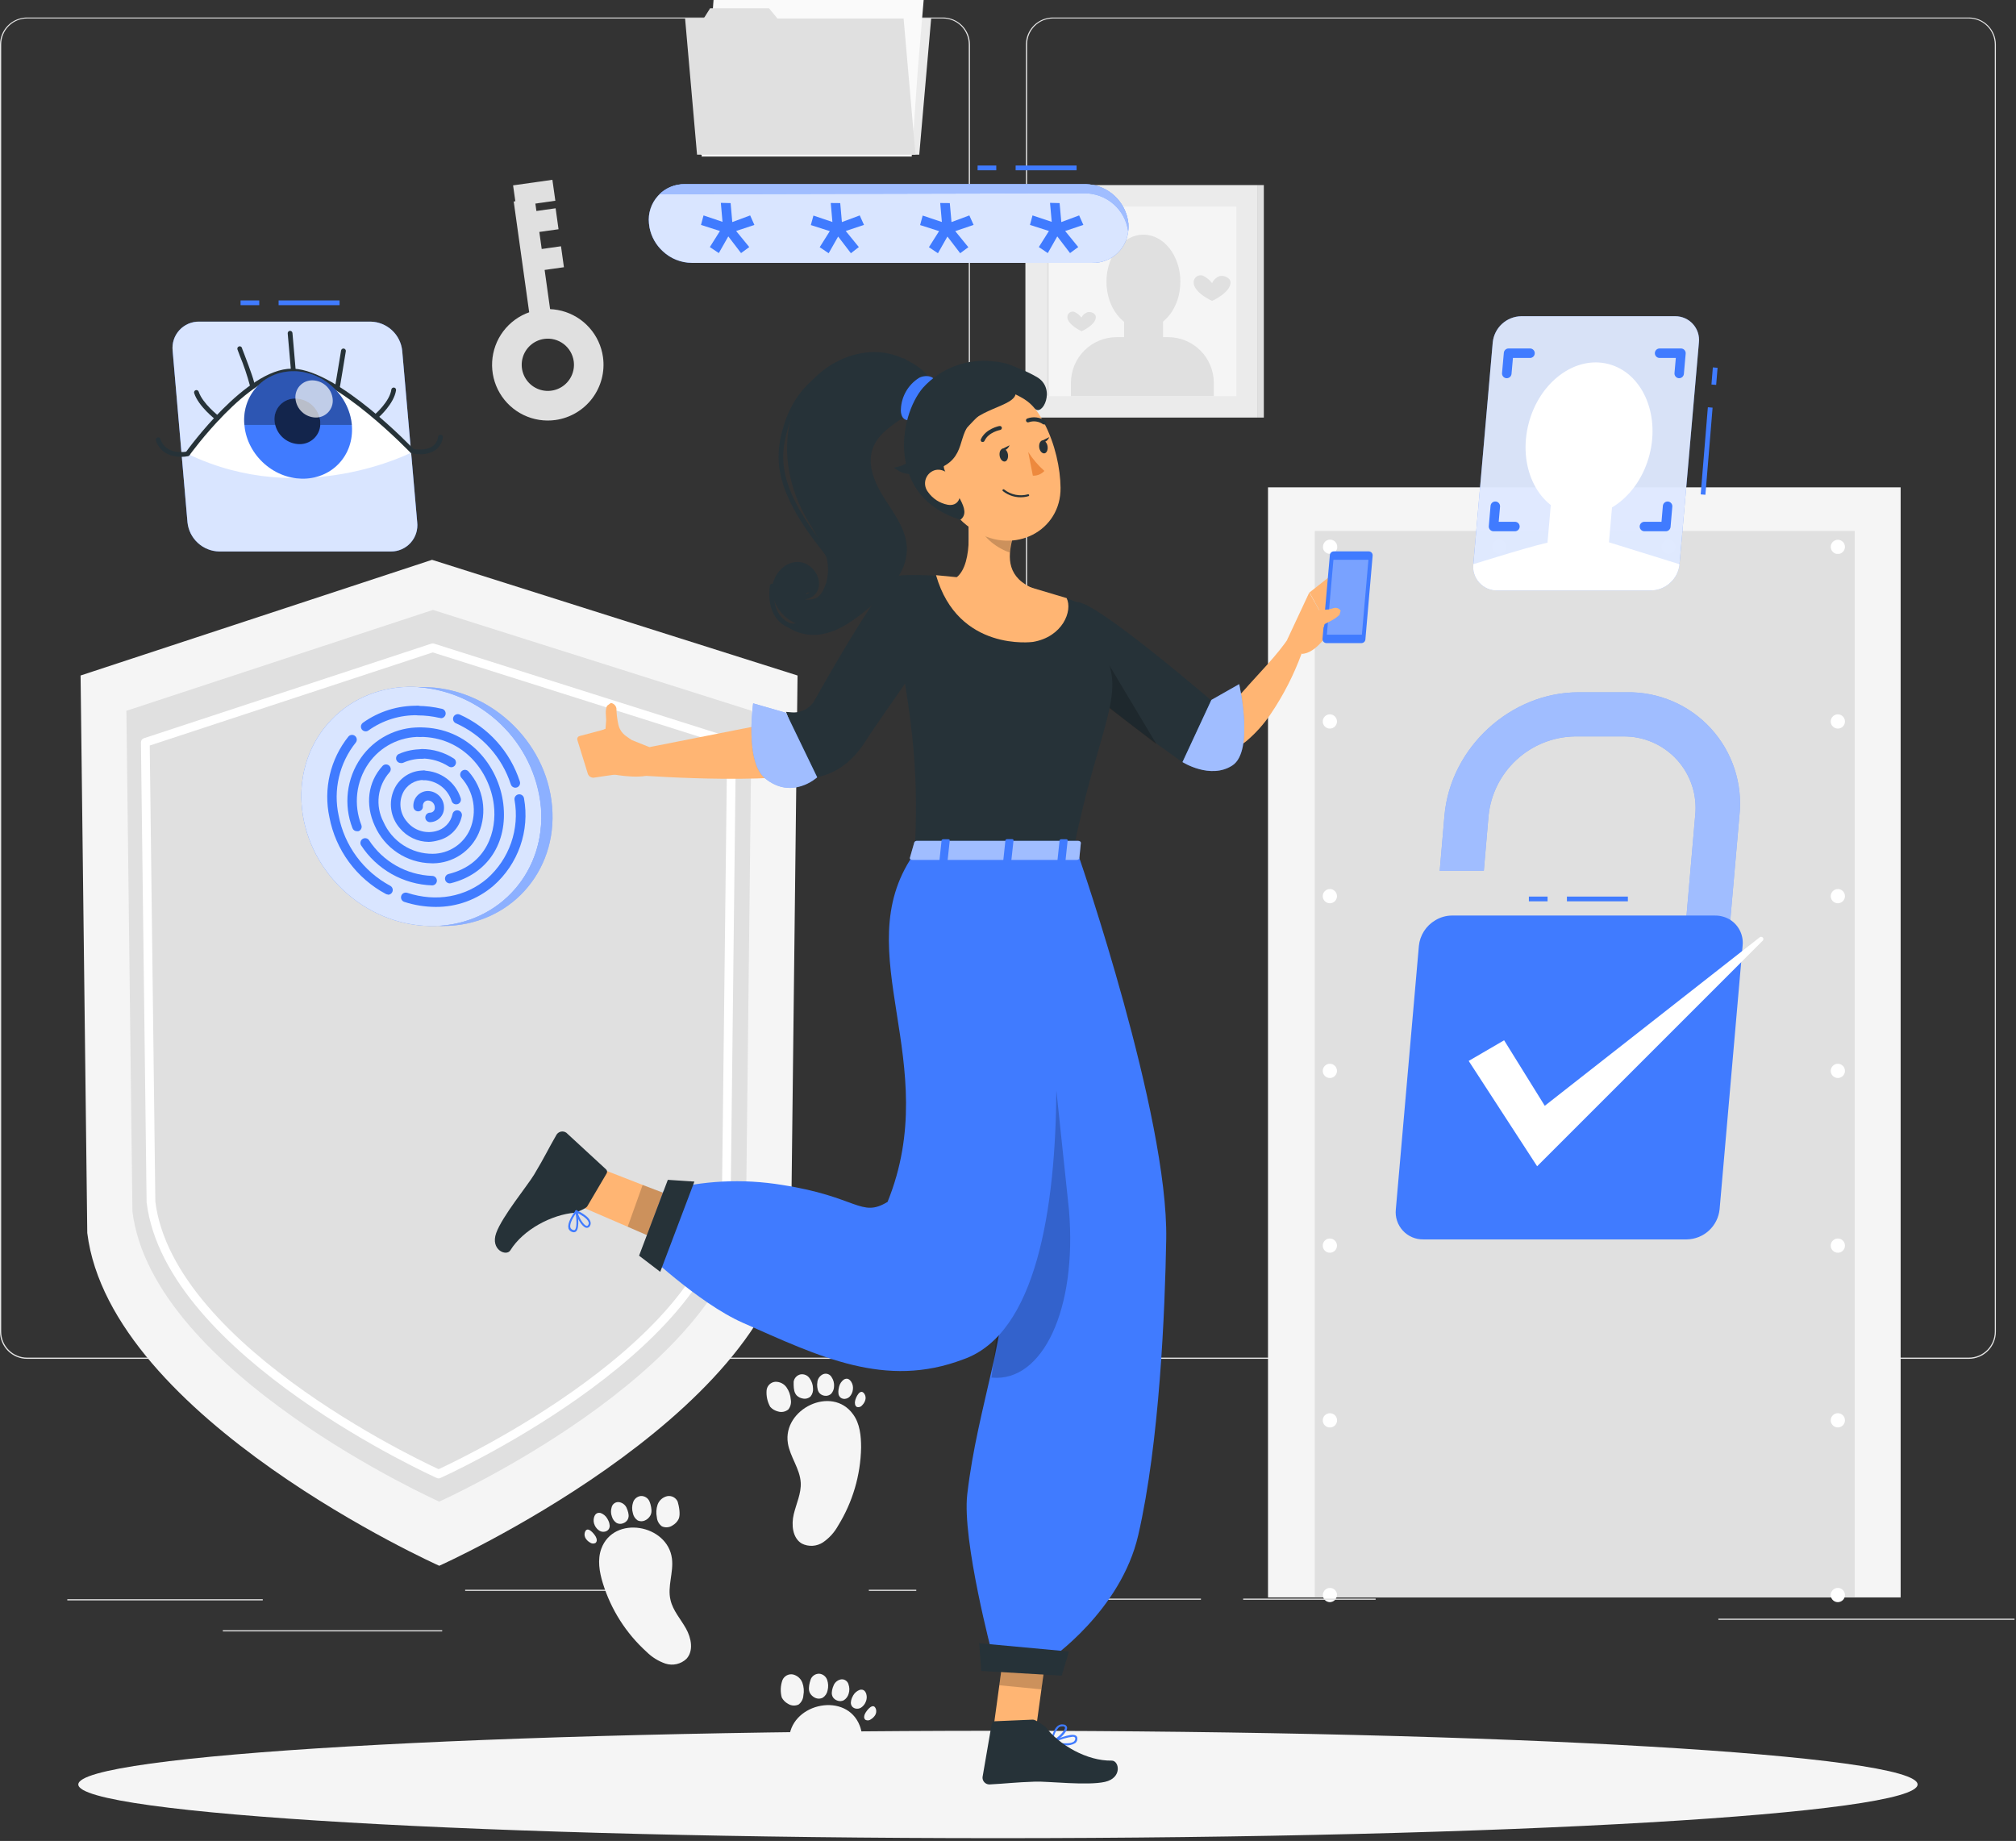 <svg width="691" height="631" viewBox="0 0 691 631" fill="none" xmlns="http://www.w3.org/2000/svg">
<rect x="0" y="0" width="691" height="631" fill="#333333" stroke="none"/>
<path d="M323.194 465.753H9.283C6.822 465.749 4.464 464.77 2.724 463.03C0.984 461.29 0.004 458.931 0 456.471V15.2C0.026 12.754 1.014 10.416 2.752 8.694C4.49 6.971 6.836 6.003 9.283 5.999H323.194C325.653 6.003 328.01 6.983 329.747 8.724C331.485 10.464 332.46 12.823 332.46 15.282V456.471C332.46 458.93 331.485 461.288 329.747 463.029C328.01 464.769 325.653 465.749 323.194 465.753ZM9.283 6.324C6.93 6.328 4.675 7.265 3.011 8.929C1.347 10.592 0.411 12.848 0.406 15.2V456.471C0.411 458.823 1.347 461.079 3.011 462.742C4.675 464.406 6.93 465.343 9.283 465.347H323.194C325.545 465.343 327.799 464.406 329.46 462.741C331.121 461.077 332.054 458.822 332.054 456.471V15.2C332.054 12.849 331.121 10.594 329.46 8.93C327.799 7.265 325.545 6.328 323.194 6.324H9.283Z" fill="#E6E6E6"/>
<path d="M674.837 465.753H360.91C358.451 465.749 356.094 464.769 354.357 463.029C352.619 461.288 351.644 458.93 351.644 456.471V15.2C351.665 12.755 352.65 10.418 354.385 8.695C356.12 6.972 358.465 6.003 360.91 5.999H674.837C677.283 6.003 679.627 6.972 681.362 8.695C683.097 10.418 684.083 12.755 684.104 15.2V456.471C684.104 458.93 683.128 461.288 681.391 463.029C679.653 464.769 677.297 465.749 674.837 465.753ZM360.91 6.324C358.559 6.328 356.305 7.265 354.644 8.93C352.983 10.594 352.05 12.849 352.05 15.2V456.471C352.05 458.822 352.983 461.077 354.644 462.741C356.305 464.406 358.559 465.343 360.91 465.347H674.837C677.192 465.343 679.449 464.407 681.115 462.743C682.781 461.08 683.722 458.825 683.73 456.471V15.2C683.722 12.846 682.781 10.591 681.115 8.928C679.449 7.264 677.192 6.328 674.837 6.324H360.91Z" fill="#E6E6E6"/>
<path d="M273.365 231.536L271.138 422.623C263.27 486.205 150.558 536.684 150.558 536.684C150.558 536.684 37.831 486.254 29.913 422.623L27.621 231.536L148.087 191.884L273.365 231.536Z" fill="#F5F5F5"/>
<path d="M257.644 243.631L255.71 415.21C248.849 470.663 150.542 514.688 150.542 514.688C150.542 514.688 52.234 470.663 45.39 415.21L43.325 243.631L148.396 209.052L257.644 243.631Z" fill="#E0E0E0"/>
<path d="M250.752 254.458L248.931 411.975C242.428 463.998 150.331 505.226 150.331 505.226C150.331 505.226 58.169 463.949 51.747 411.975L49.812 254.458L148.315 222.041L250.752 254.458Z" stroke="white" stroke-width="3" stroke-linecap="round" stroke-linejoin="round"/>
<path d="M651.46 167.043H434.621V547.527H651.46V167.043Z" fill="#F5F5F5"/>
<path d="M635.739 182H450.65V547.527H635.739V182Z" fill="#E0E0E0"/>
<path d="M455.853 549.153C455.528 549.155 455.207 549.088 454.91 548.958C454.616 548.841 454.35 548.664 454.129 548.438C453.893 548.216 453.71 547.944 453.593 547.641C453.476 547.346 453.415 547.032 453.414 546.714C453.414 546.355 453.495 545.999 453.649 545.674C453.803 545.348 454.027 545.061 454.305 544.833C454.583 544.604 454.908 544.44 455.258 544.352C455.607 544.265 455.971 544.255 456.324 544.325L456.779 544.455L457.202 544.682C457.334 544.776 457.459 544.88 457.576 544.991C457.691 545.101 457.79 545.227 457.869 545.365C457.963 545.495 458.04 545.637 458.096 545.788C458.162 545.934 458.211 546.086 458.242 546.243C458.259 546.4 458.259 546.558 458.242 546.714C458.244 547.034 458.177 547.35 458.047 547.641C457.931 547.94 457.754 548.211 457.527 548.438C457.08 548.881 456.482 549.136 455.853 549.153Z" fill="white"/>
<path d="M453.382 486.823C453.384 486.501 453.45 486.183 453.575 485.887C453.701 485.591 453.884 485.323 454.113 485.097C454.343 484.872 454.615 484.695 454.914 484.575C455.212 484.456 455.531 484.396 455.853 484.401C456.5 484.401 457.12 484.657 457.577 485.115C458.035 485.572 458.292 486.192 458.292 486.839C458.292 487.486 458.035 488.106 457.577 488.564C457.12 489.021 456.5 489.278 455.853 489.278C455.529 489.282 455.207 489.222 454.906 489.1C454.605 488.978 454.332 488.798 454.102 488.569C453.872 488.341 453.689 488.069 453.566 487.769C453.442 487.469 453.38 487.147 453.382 486.823ZM453.382 426.948C453.382 426.301 453.639 425.68 454.096 425.223C454.553 424.766 455.174 424.509 455.82 424.509C456.467 424.509 457.087 424.766 457.545 425.223C458.002 425.68 458.259 426.301 458.259 426.948C458.259 427.594 458.002 428.215 457.545 428.672C457.087 429.129 456.467 429.386 455.82 429.386C455.174 429.386 454.553 429.129 454.096 428.672C453.639 428.215 453.382 427.594 453.382 426.948ZM453.382 367.056C453.382 366.409 453.639 365.789 454.096 365.332C454.553 364.874 455.174 364.617 455.82 364.617C456.467 364.617 457.087 364.874 457.545 365.332C458.002 365.789 458.259 366.409 458.259 367.056C458.259 367.703 458.002 368.323 457.545 368.78C457.087 369.237 456.467 369.494 455.82 369.494C455.5 369.494 455.183 369.431 454.887 369.309C454.591 369.186 454.323 369.007 454.096 368.78C453.87 368.554 453.69 368.285 453.567 367.989C453.445 367.693 453.382 367.376 453.382 367.056ZM453.382 307.164C453.382 306.517 453.639 305.897 454.096 305.44C454.553 304.983 455.174 304.726 455.82 304.726C456.467 304.726 457.087 304.983 457.545 305.44C458.002 305.897 458.259 306.517 458.259 307.164C458.259 307.811 458.002 308.431 457.545 308.889C457.087 309.346 456.467 309.603 455.82 309.603C455.179 309.603 454.564 309.35 454.108 308.9C453.651 308.45 453.39 307.838 453.382 307.197V307.164ZM453.382 247.289C453.382 246.642 453.639 246.022 454.096 245.564C454.553 245.107 455.174 244.85 455.82 244.85C456.467 244.85 457.087 245.107 457.545 245.564C458.002 246.022 458.259 246.642 458.259 247.289C458.259 247.936 458.002 248.556 457.545 249.013C457.087 249.47 456.467 249.727 455.82 249.727C455.5 249.727 455.183 249.664 454.887 249.542C454.591 249.419 454.323 249.24 454.096 249.013C453.87 248.787 453.69 248.518 453.567 248.222C453.445 247.926 453.382 247.609 453.382 247.289Z" fill="white"/>
<path d="M455.853 189.836C455.532 189.837 455.215 189.775 454.919 189.652C454.623 189.529 454.354 189.348 454.129 189.12C454.009 189.011 453.905 188.885 453.82 188.746C453.735 188.617 453.659 188.481 453.593 188.34C453.526 188.19 453.482 188.031 453.463 187.869C453.446 187.712 453.446 187.554 453.463 187.397C453.467 186.751 453.724 186.133 454.178 185.674C454.286 185.558 454.406 185.455 454.536 185.365C454.668 185.278 454.81 185.208 454.958 185.154C455.105 185.09 455.258 185.041 455.414 185.007C455.73 184.942 456.056 184.942 456.373 185.007C456.529 185.041 456.681 185.09 456.828 185.154C456.977 185.208 457.118 185.278 457.251 185.365C457.382 185.459 457.507 185.562 457.625 185.674C458.079 186.133 458.336 186.751 458.34 187.397C458.357 187.554 458.357 187.712 458.34 187.869C458.306 188.03 458.257 188.188 458.194 188.34C458.134 188.484 458.057 188.62 457.966 188.746C457.887 188.885 457.789 189.011 457.673 189.12C457.435 189.357 457.15 189.543 456.837 189.666C456.524 189.789 456.189 189.847 455.853 189.836Z" fill="white"/>
<path d="M569.458 187.397C569.458 186.75 569.715 186.13 570.172 185.673C570.63 185.215 571.25 184.959 571.897 184.959C572.544 184.959 573.164 185.215 573.621 185.673C574.079 186.13 574.335 186.75 574.335 187.397C574.335 188.044 574.079 188.664 573.621 189.121C573.164 189.579 572.544 189.836 571.897 189.836C571.25 189.836 570.63 189.579 570.172 189.121C569.715 188.664 569.458 188.044 569.458 187.397ZM511.42 187.397C511.42 186.75 511.677 186.13 512.134 185.673C512.592 185.215 513.212 184.959 513.859 184.959C514.505 184.959 515.126 185.215 515.583 185.673C516.04 186.13 516.297 186.75 516.297 187.397C516.297 188.044 516.04 188.664 515.583 189.121C515.126 189.579 514.505 189.836 513.859 189.836C513.212 189.836 512.592 189.579 512.134 189.121C511.677 188.664 511.42 188.044 511.42 187.397Z" fill="white"/>
<path d="M629.936 189.836C629.779 189.852 629.621 189.852 629.464 189.836L629.009 189.706L628.586 189.478C628.455 189.384 628.33 189.281 628.212 189.169C627.755 188.712 627.498 188.092 627.497 187.446C627.501 186.8 627.758 186.181 628.212 185.723C628.326 185.611 628.451 185.513 628.586 185.43C628.714 185.332 628.857 185.256 629.009 185.202C629.155 185.137 629.307 185.088 629.464 185.056C629.781 184.991 630.107 184.991 630.423 185.056L630.879 185.202C631.025 185.256 631.163 185.333 631.285 185.43C631.423 185.509 631.549 185.607 631.659 185.723C632.113 186.181 632.37 186.8 632.374 187.446C632.374 188.092 632.116 188.712 631.659 189.169C631.545 189.285 631.42 189.388 631.285 189.478C631.155 189.564 631.019 189.64 630.879 189.706L630.423 189.836C630.261 189.852 630.098 189.852 629.936 189.836Z" fill="white"/>
<path d="M627.497 486.823C627.497 486.176 627.754 485.556 628.211 485.099C628.669 484.641 629.289 484.384 629.936 484.384C630.582 484.384 631.203 484.641 631.66 485.099C632.117 485.556 632.374 486.176 632.374 486.823C632.374 487.47 632.117 488.09 631.66 488.547C631.203 489.005 630.582 489.261 629.936 489.261C629.289 489.261 628.669 489.005 628.211 488.547C627.754 488.09 627.497 487.47 627.497 486.823ZM627.497 426.948C627.497 426.301 627.754 425.68 628.211 425.223C628.669 424.766 629.289 424.509 629.936 424.509C630.582 424.509 631.203 424.766 631.66 425.223C632.117 425.68 632.374 426.301 632.374 426.948C632.374 427.594 632.117 428.215 631.66 428.672C631.203 429.129 630.582 429.386 629.936 429.386C629.289 429.386 628.669 429.129 628.211 428.672C627.754 428.215 627.497 427.594 627.497 426.948ZM627.497 367.056C627.497 366.409 627.754 365.789 628.211 365.332C628.669 364.874 629.289 364.617 629.936 364.617C630.582 364.617 631.203 364.874 631.66 365.332C632.117 365.789 632.374 366.409 632.374 367.056C632.374 367.703 632.117 368.323 631.66 368.78C631.203 369.237 630.582 369.494 629.936 369.494C629.615 369.494 629.298 369.431 629.002 369.309C628.707 369.186 628.438 369.007 628.211 368.78C627.985 368.554 627.805 368.285 627.683 367.989C627.56 367.693 627.497 367.376 627.497 367.056ZM627.497 307.164C627.497 306.517 627.754 305.897 628.211 305.44C628.669 304.983 629.289 304.726 629.936 304.726C630.582 304.726 631.203 304.983 631.66 305.44C632.117 305.897 632.374 306.517 632.374 307.164C632.374 307.811 632.117 308.431 631.66 308.889C631.203 309.346 630.582 309.603 629.936 309.603C629.294 309.603 628.679 309.35 628.223 308.9C627.766 308.45 627.506 307.838 627.497 307.197V307.164ZM627.497 247.289C627.497 246.642 627.754 246.022 628.211 245.564C628.669 245.107 629.289 244.85 629.936 244.85C630.582 244.85 631.203 245.107 631.66 245.564C632.117 246.022 632.374 246.642 632.374 247.289C632.374 247.936 632.117 248.556 631.66 249.013C631.203 249.47 630.582 249.727 629.936 249.727C629.615 249.727 629.298 249.664 629.002 249.542C628.707 249.419 628.438 249.24 628.211 249.013C627.985 248.787 627.805 248.518 627.683 248.222C627.56 247.926 627.497 247.609 627.497 247.289Z" fill="white"/>
<path d="M629.935 549.153C629.453 549.153 628.982 549.009 628.582 548.741C628.181 548.473 627.869 548.093 627.685 547.647C627.5 547.202 627.452 546.712 627.546 546.239C627.64 545.767 627.872 545.332 628.212 544.991C628.329 544.88 628.454 544.776 628.586 544.682L629.009 544.455L629.464 544.325C629.78 544.26 630.107 544.26 630.423 544.325L630.878 544.455C631.019 544.521 631.155 544.597 631.285 544.682C631.42 544.772 631.545 544.876 631.659 544.991C632.116 545.448 632.373 546.068 632.374 546.714C632.377 547.035 632.316 547.353 632.193 547.649C632.07 547.946 631.888 548.214 631.659 548.438C631.202 548.895 630.582 549.153 629.935 549.153Z" fill="white"/>
<path d="M90.065 548.145H23.069V548.552H90.065V548.145Z" fill="#E0E0E0"/>
<path d="M226.626 544.894H159.435V545.3H226.626V544.894Z" fill="#E0E0E0"/>
<path d="M314.057 544.894H297.8V545.3H314.057V544.894Z" fill="#E0E0E0"/>
<path d="M151.567 558.777H76.377V559.184H151.567V558.777Z" fill="#E0E0E0"/>
<path d="M411.633 547.934H376.518V548.34H411.633V547.934Z" fill="#E0E0E0"/>
<path d="M471.509 547.934H426.103V548.34H471.509V547.934Z" fill="#E0E0E0"/>
<path d="M690.494 554.811H588.983V555.217H690.494V554.811Z" fill="#E0E0E0"/>
<path d="M315.082 53.015H240.185L244.281 6.34H319.162L315.082 53.015Z" fill="#EBEBEB"/>
<path d="M316.593 0L314.545 24.37L312.496 53.665H240.477L244.573 0H316.593Z" fill="#FAFAFA"/>
<path d="M309.716 6.34L313.797 53.015H238.916L234.819 6.34H241.192L243.403 2.829H263.578L266.472 6.34H309.716Z" fill="#E0E0E0"/>
<path d="M431.158 63.436H351.465V143.129H431.158V63.436Z" fill="#EBEBEB"/>
<path d="M433.19 63.436H431.158V143.129H433.19V63.436Z" fill="#E0E0E0"/>
<path d="M423.777 70.817H358.813V135.78H423.777V70.817Z" fill="#F5F5F5"/>
<path d="M359.432 70.817H358.83V135.78H359.432V70.817Z" fill="#E0E0E0"/>
<path d="M391.913 112.679C398.908 112.679 404.578 105.459 404.578 96.552C404.578 87.645 398.908 80.425 391.913 80.425C384.919 80.425 379.249 87.645 379.249 96.552C379.249 105.459 384.919 112.679 391.913 112.679Z" fill="#E0E0E0"/>
<path d="M385.296 120.84H398.644V107.493H385.296V120.84Z" fill="#E0E0E0"/>
<path d="M415.974 135.78H367.072V131.228C367.072 127.072 368.723 123.086 371.662 120.147C374.602 117.208 378.588 115.556 382.744 115.556H400.367C404.524 115.556 408.51 117.208 411.449 120.147C414.388 123.086 416.039 127.072 416.039 131.228V135.78H415.974Z" fill="#E0E0E0"/>
<path d="M365.853 108.663C365.853 111.313 370.73 113.54 370.73 113.54C370.73 113.54 375.607 111.378 375.607 108.663C375.607 107.395 373.851 106.68 372.697 107.038C372.255 107.192 371.848 107.432 371.499 107.745C371.15 108.057 370.867 108.436 370.665 108.858C370.043 108.02 369.221 107.349 368.275 106.908C367.998 106.81 367.701 106.782 367.41 106.824C367.119 106.867 366.843 106.979 366.605 107.152C366.367 107.324 366.174 107.552 366.043 107.815C365.912 108.078 365.847 108.369 365.853 108.663Z" fill="#E0E0E0"/>
<path d="M409.13 96.812C409.13 100.307 415.454 103.136 415.454 103.136C415.454 103.136 421.778 100.307 421.778 96.812C421.778 95.186 419.437 94.227 417.958 94.65C416.842 95.095 415.944 95.958 415.454 97.056C414.629 95.96 413.553 95.079 412.316 94.487C411.95 94.357 411.558 94.319 411.173 94.375C410.789 94.431 410.424 94.58 410.11 94.809C409.796 95.038 409.543 95.34 409.372 95.689C409.201 96.038 409.118 96.424 409.13 96.812Z" fill="#E0E0E0"/>
<path d="M270.049 494.675C270.797 499.373 274.194 503.421 274.454 508.169C274.666 511.891 272.926 515.387 272.065 519.012C271.203 522.638 271.626 527.141 274.796 529.059C275.949 529.645 277.238 529.913 278.53 529.836C279.821 529.759 281.069 529.339 282.144 528.62C284.267 527.151 286.02 525.208 287.265 522.946C292.252 514.886 294.975 505.631 295.15 496.154C295.15 492.171 294.744 487.945 292.402 484.774C285.152 474.646 268.195 482.97 270.049 494.675Z" fill="#F5F5F5"/>
<path d="M264.017 482.238C264.717 483.002 265.628 483.54 266.635 483.783C267.244 483.981 267.893 484.021 268.522 483.898C269.15 483.776 269.737 483.496 270.228 483.084C270.601 482.604 270.867 482.049 271.007 481.457C271.147 480.865 271.159 480.25 271.04 479.653C270.941 478.156 270.429 476.716 269.561 475.492C269.125 474.888 268.547 474.402 267.877 474.075C267.208 473.749 266.468 473.593 265.724 473.622C264.982 473.683 264.282 473.997 263.744 474.512C263.205 475.027 262.86 475.712 262.765 476.451C262.585 478.462 263.021 480.481 264.017 482.238Z" fill="#F5F5F5"/>
<path d="M277.527 472.468C277.195 471.953 276.719 471.548 276.158 471.303C275.597 471.057 274.977 470.981 274.373 471.086C273.777 471.219 273.234 471.53 272.816 471.976C272.399 472.423 272.125 472.985 272.032 473.589C272.006 473.985 272.006 474.381 272.032 474.776C272.038 475.416 272.109 476.053 272.244 476.678C272.38 477.281 272.665 477.84 273.073 478.304C273.631 478.847 274.339 479.209 275.105 479.345C275.579 479.458 276.073 479.455 276.546 479.336C277.019 479.217 277.456 478.986 277.82 478.662C278.143 478.268 278.385 477.813 278.53 477.325C278.675 476.836 278.721 476.323 278.665 475.817C278.628 474.612 278.232 473.446 277.527 472.468Z" fill="#F5F5F5"/>
<path d="M285.055 472.061C284.788 471.571 284.354 471.192 283.832 470.995C283.31 470.798 282.734 470.796 282.21 470.988C281.698 471.201 281.247 471.536 280.896 471.964C280.544 472.392 280.303 472.9 280.194 473.443C280.194 473.801 280.096 474.158 280.08 474.516C280.07 475.107 280.136 475.697 280.275 476.272C280.392 476.838 280.688 477.351 281.121 477.735C281.582 478.121 282.148 478.359 282.746 478.418C283.136 478.466 283.531 478.428 283.905 478.307C284.278 478.186 284.621 477.986 284.908 477.719C285.54 477 285.887 476.075 285.884 475.118C285.955 474.035 285.663 472.959 285.055 472.061Z" fill="#F5F5F5"/>
<path d="M291.769 473.622C290.972 472.435 290.143 472.354 289.232 472.858C288.423 473.45 287.848 474.307 287.607 475.28C287.515 475.594 287.45 475.915 287.412 476.239C287.324 476.778 287.324 477.327 287.412 477.865C287.518 478.386 287.82 478.846 288.257 479.149C288.66 479.401 289.133 479.515 289.606 479.475C290.222 479.42 290.797 479.149 291.232 478.71C291.83 478.069 292.211 477.256 292.321 476.386C292.486 475.428 292.289 474.443 291.769 473.622Z" fill="#F5F5F5"/>
<path d="M293.085 480.206C292.996 480.591 292.996 480.992 293.085 481.377C293.118 481.574 293.199 481.761 293.321 481.919C293.443 482.078 293.602 482.204 293.784 482.287C294.116 482.363 294.464 482.338 294.782 482.217C295.1 482.095 295.375 481.882 295.573 481.604C296.053 481.112 296.405 480.509 296.597 479.849C296.692 479.519 296.719 479.173 296.677 478.832C296.635 478.491 296.525 478.162 296.353 477.865C294.906 475.508 293.28 479.036 293.085 480.206Z" fill="#F5F5F5"/>
<path d="M294.402 603.257C295.492 599.42 296.126 595.21 294.679 591.487C290.208 579.896 271.74 583.586 270.521 595.389L294.402 603.257Z" fill="#F5F5F5"/>
<path d="M267.952 581.83C268.435 582.749 269.182 583.503 270.098 583.992C270.634 584.339 271.25 584.544 271.887 584.586C272.524 584.629 273.162 584.509 273.74 584.236C274.215 583.863 274.605 583.393 274.885 582.858C275.166 582.323 275.329 581.734 275.365 581.131C275.652 579.663 275.529 578.144 275.008 576.742C274.738 576.042 274.301 575.419 273.734 574.929C273.167 574.438 272.487 574.095 271.756 573.929C271.025 573.799 270.272 573.924 269.621 574.282C268.97 574.639 268.462 575.209 268.18 575.896C267.507 577.806 267.427 579.875 267.952 581.83Z" fill="#F5F5F5"/>
<path d="M283.526 575.831C283.333 575.25 282.975 574.738 282.496 574.357C282.017 573.976 281.437 573.742 280.828 573.685C280.216 573.665 279.613 573.827 279.095 574.151C278.576 574.476 278.166 574.947 277.917 575.506C277.774 575.877 277.655 576.258 277.56 576.644C277.395 577.26 277.297 577.893 277.267 578.53C277.226 579.165 277.355 579.799 277.641 580.367C278.027 581.017 278.591 581.541 279.267 581.879C279.695 582.107 280.172 582.226 280.657 582.226C281.142 582.226 281.619 582.107 282.047 581.879C282.473 581.59 282.837 581.217 283.116 580.784C283.395 580.351 283.585 579.867 283.673 579.359C283.964 578.194 283.913 576.969 283.526 575.831Z" fill="#F5F5F5"/>
<path d="M290.842 577.376C290.709 576.84 290.392 576.369 289.946 576.045C289.5 575.721 288.953 575.564 288.403 575.604C287.853 575.683 287.33 575.894 286.88 576.22C286.43 576.545 286.066 576.976 285.818 577.473C285.672 577.797 285.541 578.128 285.428 578.465C285.245 579.017 285.136 579.591 285.103 580.172C285.071 580.745 285.219 581.313 285.526 581.798C285.886 582.307 286.398 582.688 286.989 582.887C287.354 583.035 287.748 583.1 288.141 583.077C288.535 583.055 288.919 582.945 289.265 582.757C290.063 582.233 290.641 581.435 290.891 580.513C291.22 579.491 291.203 578.388 290.842 577.376Z" fill="#F5F5F5"/>
<path d="M296.922 580.611C296.467 579.245 295.605 578.985 294.679 579.213C293.731 579.565 292.938 580.238 292.435 581.115C292.273 581.399 292.126 581.692 291.996 581.993C291.797 582.48 291.676 582.996 291.638 583.521C291.607 584.045 291.776 584.562 292.11 584.968C292.432 585.318 292.86 585.552 293.329 585.634C293.938 585.753 294.569 585.643 295.101 585.325C295.834 584.854 296.402 584.167 296.727 583.358C297.124 582.497 297.193 581.52 296.922 580.611Z" fill="#F5F5F5"/>
<path d="M296.532 587.309C296.333 587.651 296.216 588.035 296.191 588.431C296.175 588.629 296.206 588.828 296.282 589.012C296.359 589.196 296.478 589.359 296.63 589.487C296.93 589.646 297.272 589.712 297.61 589.678C297.949 589.643 298.269 589.509 298.532 589.292C299.12 588.936 299.616 588.446 299.979 587.862C300.154 587.566 300.269 587.238 300.317 586.898C300.364 586.557 300.343 586.211 300.255 585.878C299.41 583.228 297.052 586.252 296.532 587.309Z" fill="#F5F5F5"/>
<path d="M230.317 534.245C230.918 538.976 228.691 543.805 229.829 548.438C230.658 552.063 233.308 554.941 235.129 558.192C236.95 561.444 237.811 565.866 235.275 568.597C234.333 569.482 233.172 570.1 231.912 570.386C230.651 570.671 229.337 570.615 228.106 570.223C225.659 569.384 223.435 567.999 221.603 566.174C214.581 559.811 209.404 551.674 206.614 542.618C205.443 538.797 204.728 534.619 206.093 530.864C210.369 519.175 228.87 522.491 230.317 534.245Z" fill="#F5F5F5"/>
<path d="M232.608 520.654C232.152 521.578 231.426 522.343 230.527 522.849C230 523.212 229.387 523.432 228.749 523.489C228.111 523.546 227.47 523.438 226.886 523.174C226.391 522.818 225.979 522.359 225.679 521.829C225.378 521.298 225.197 520.709 225.146 520.101C224.833 518.636 224.923 517.114 225.406 515.696C225.669 514.987 226.104 514.355 226.672 513.855C227.239 513.356 227.922 513.005 228.658 512.834C229.387 512.687 230.144 512.793 230.804 513.137C231.464 513.48 231.986 514.039 232.283 514.72C232.738 516.232 233.307 519.175 232.608 520.654Z" fill="#F5F5F5"/>
<path d="M216.985 514.98C217.164 514.394 217.51 513.873 217.981 513.48C218.451 513.088 219.026 512.841 219.635 512.769C220.246 512.738 220.853 512.89 221.377 513.206C221.901 513.522 222.319 513.987 222.578 514.541C222.735 514.905 222.865 515.28 222.968 515.663C223.143 516.273 223.252 516.9 223.293 517.533C223.352 518.17 223.234 518.811 222.951 519.386C222.59 520.083 222.022 520.651 221.326 521.012C220.907 521.257 220.435 521.396 219.95 521.416C219.465 521.436 218.983 521.336 218.546 521.126C218.121 520.838 217.759 520.468 217.479 520.038C217.2 519.608 217.01 519.127 216.92 518.622C216.567 517.43 216.59 516.159 216.985 514.98Z" fill="#F5F5F5"/>
<path d="M209.637 516.671C209.756 516.125 210.069 515.641 210.517 515.306C210.965 514.972 211.518 514.81 212.075 514.85C212.625 514.918 213.15 515.117 213.606 515.431C214.062 515.745 214.434 516.165 214.693 516.655C214.849 516.977 214.985 517.308 215.099 517.647C215.298 518.197 215.424 518.771 215.473 519.354C215.506 519.924 215.364 520.491 215.067 520.979C214.72 521.495 214.219 521.888 213.636 522.101C213.274 522.258 212.883 522.331 212.489 522.317C212.095 522.303 211.709 522.202 211.36 522.02C210.565 521.507 209.986 520.72 209.734 519.809C209.357 518.802 209.323 517.699 209.637 516.671Z" fill="#F5F5F5"/>
<path d="M203.622 520.036C204.061 518.671 204.906 518.411 205.849 518.59C206.803 518.927 207.609 519.589 208.125 520.459C208.296 520.736 208.448 521.024 208.581 521.321C208.799 521.798 208.931 522.31 208.971 522.833C209.022 523.359 208.864 523.885 208.532 524.296C208.217 524.65 207.794 524.89 207.329 524.979C206.721 525.113 206.085 525.02 205.541 524.718C204.786 524.265 204.19 523.589 203.834 522.784C203.433 521.924 203.358 520.948 203.622 520.036Z" fill="#F5F5F5"/>
<path d="M204.174 526.669C204.376 527.013 204.503 527.395 204.548 527.791C204.566 527.991 204.537 528.191 204.464 528.378C204.391 528.564 204.275 528.731 204.126 528.864C203.824 529.025 203.483 529.095 203.142 529.066C202.802 529.037 202.477 528.911 202.207 528.701C201.612 528.363 201.109 527.883 200.744 527.303C200.559 527.012 200.437 526.685 200.384 526.344C200.33 526.003 200.348 525.654 200.435 525.32C201.199 522.703 203.622 525.678 204.174 526.669Z" fill="#F5F5F5"/>
<path d="M190.421 143.958C186.679 144.484 182.866 143.888 179.463 142.247C176.06 140.606 173.22 137.992 171.303 134.737C169.385 131.482 168.476 127.731 168.69 123.959C168.904 120.186 170.232 116.563 172.506 113.545C174.78 110.528 177.897 108.253 181.464 107.007C185.031 105.762 188.887 105.602 192.545 106.548C196.203 107.494 199.498 109.504 202.014 112.323C204.529 115.141 206.152 118.643 206.678 122.384C207.374 127.4 206.053 132.486 203.006 136.53C199.959 140.573 195.433 143.244 190.421 143.958ZM186.552 116.158C184.796 116.4 183.152 117.157 181.827 118.334C180.502 119.511 179.555 121.054 179.108 122.768C178.66 124.483 178.731 126.292 179.311 127.966C179.892 129.64 180.956 131.105 182.369 132.174C183.782 133.244 185.48 133.87 187.249 133.974C189.018 134.078 190.779 133.655 192.307 132.758C193.836 131.862 195.064 130.532 195.836 128.937C196.609 127.342 196.891 125.554 196.647 123.799C196.316 121.449 195.069 119.326 193.177 117.894C191.285 116.463 188.903 115.838 186.552 116.158Z" fill="#E0E0E0"/>
<path d="M183.26 68.058L176.079 69.061L182.53 115.254L189.711 114.251L183.26 68.058Z" fill="#E0E0E0"/>
<path d="M189.335 61.629L175.863 63.534L176.878 70.712L190.35 68.807L189.335 61.629Z" fill="#E0E0E0"/>
<path d="M190.442 71.394L177.771 73.162L178.772 80.343L191.444 78.576L190.442 71.394Z" fill="#E0E0E0"/>
<path d="M192.289 84.413L181.228 85.955L182.229 93.137L193.291 91.594L192.289 84.413Z" fill="#E0E0E0"/>
<path d="M342.052 630.049C516.139 630.049 657.264 621.81 657.264 611.646C657.264 601.482 516.139 593.243 342.052 593.243C167.966 593.243 26.841 601.482 26.841 611.646C26.841 621.81 167.966 630.049 342.052 630.049Z" fill="#F5F5F5"/>
<path d="M175.367 306.02C190.355 290.363 188.657 264.413 171.573 248.059C154.489 231.705 128.49 231.139 113.502 246.796C98.514 262.453 100.212 288.403 117.296 304.757C134.38 321.111 160.379 321.676 175.367 306.02Z" fill="#407BFF"/>
<g opacity="0.8">
<path d="M175.367 306.02C190.355 290.363 188.657 264.413 171.573 248.059C154.489 231.705 128.49 231.139 113.502 246.796C98.514 262.453 100.212 288.403 117.296 304.757C134.38 321.111 160.379 321.676 175.367 306.02Z" fill="white"/>
</g>
<path d="M125.327 250.687C124.986 250.687 124.653 250.579 124.376 250.38C124.1 250.18 123.892 249.899 123.785 249.575C123.677 249.251 123.673 248.902 123.775 248.576C123.877 248.25 124.078 247.965 124.351 247.76C129.826 243.831 136.424 241.778 143.161 241.908C143.592 241.908 144.006 242.079 144.311 242.384C144.616 242.689 144.787 243.102 144.787 243.533C144.787 243.965 144.616 244.378 144.311 244.683C144.006 244.988 143.592 245.159 143.161 245.159C137.127 245.026 131.212 246.851 126.302 250.361C126.021 250.572 125.679 250.687 125.327 250.687Z" fill="#407BFF"/>
<path d="M133.017 306.611C132.75 306.61 132.488 306.543 132.253 306.416C127.271 303.752 122.948 300.007 119.6 295.456C116.253 290.904 113.966 285.662 112.907 280.112C111.874 275.312 111.922 270.341 113.046 265.561C114.171 260.781 116.345 256.311 119.41 252.475C119.686 252.143 120.082 251.934 120.512 251.894C120.942 251.855 121.37 251.988 121.702 252.264C122.034 252.539 122.243 252.936 122.283 253.366C122.322 253.796 122.189 254.224 121.913 254.556C119.145 258.028 117.184 262.074 116.174 266.399C115.165 270.724 115.132 275.22 116.077 279.559C117.051 284.633 119.144 289.425 122.204 293.587C125.264 297.749 129.213 301.177 133.765 303.62C134.083 303.792 134.335 304.064 134.48 304.395C134.626 304.725 134.658 305.095 134.57 305.445C134.482 305.795 134.281 306.107 133.997 306.33C133.712 306.553 133.362 306.675 133.001 306.676L133.017 306.611Z" fill="#407BFF"/>
<path d="M149.29 310.855C145.651 310.839 142.037 310.257 138.577 309.131C138.373 309.065 138.184 308.959 138.021 308.82C137.858 308.681 137.724 308.511 137.626 308.32C137.529 308.129 137.47 307.921 137.453 307.707C137.436 307.494 137.462 307.279 137.528 307.075C137.594 306.871 137.7 306.682 137.839 306.519C137.978 306.356 138.148 306.222 138.339 306.125C138.53 306.027 138.738 305.968 138.952 305.952C139.166 305.935 139.381 305.96 139.585 306.026C149.583 309.278 159.565 307.457 166.962 301.149C170.714 297.837 173.55 293.614 175.196 288.887C176.842 284.16 177.242 279.089 176.358 274.162C176.289 273.731 176.395 273.29 176.651 272.936C176.907 272.583 177.293 272.345 177.724 272.276C178.155 272.207 178.596 272.312 178.95 272.568C179.303 272.825 179.541 273.211 179.61 273.642C180.595 279.116 180.148 284.753 178.31 290.003C176.473 295.253 173.308 299.939 169.124 303.604C163.611 308.346 156.562 310.923 149.29 310.855Z" fill="#407BFF"/>
<path d="M176.635 270C176.29 269.999 175.955 269.888 175.677 269.683C175.4 269.479 175.194 269.191 175.091 268.862C173.595 264.246 171.147 259.995 167.904 256.385C164.661 252.775 160.695 249.886 156.265 247.907C155.868 247.734 155.556 247.411 155.398 247.009C155.239 246.606 155.247 246.157 155.419 245.761C155.592 245.364 155.915 245.052 156.317 244.894C156.72 244.735 157.169 244.743 157.565 244.915C162.417 247.084 166.76 250.249 170.311 254.203C173.862 258.158 176.543 262.814 178.18 267.87C178.313 268.28 178.278 268.726 178.083 269.11C177.888 269.494 177.549 269.785 177.139 269.919C176.975 269.968 176.806 269.996 176.635 270Z" fill="#407BFF"/>
<path d="M151.013 246.069C150.889 246.086 150.764 246.086 150.64 246.069C148.193 245.5 145.689 245.211 143.177 245.208C142.746 245.208 142.333 245.037 142.028 244.732C141.723 244.427 141.552 244.013 141.552 243.582C141.552 243.151 141.723 242.737 142.028 242.433C142.333 242.128 142.746 241.956 143.177 241.956C145.915 241.965 148.642 242.287 151.306 242.916C151.737 242.965 152.131 243.184 152.401 243.524C152.671 243.864 152.794 244.297 152.745 244.728C152.695 245.159 152.476 245.553 152.136 245.823C151.797 246.093 151.363 246.217 150.932 246.167L151.013 246.069Z" fill="#407BFF"/>
<path d="M122.336 284.908C122.003 284.909 121.679 284.808 121.406 284.619C121.133 284.431 120.924 284.162 120.807 283.851C119.284 279.918 118.748 275.67 119.246 271.481C119.745 267.292 121.264 263.289 123.669 259.823C125.942 256.54 128.987 253.865 132.536 252.034C136.085 250.203 140.03 249.271 144.023 249.321C144.454 249.321 144.867 249.492 145.172 249.797C145.477 250.102 145.649 250.515 145.649 250.947C145.649 251.378 145.477 251.791 145.172 252.096C144.867 252.401 144.454 252.572 144.023 252.572C140.553 252.532 137.126 253.34 134.041 254.927C130.955 256.513 128.304 258.831 126.319 261.676C124.21 264.729 122.883 268.252 122.455 271.937C122.027 275.623 122.511 279.357 123.864 282.811C124.011 283.214 123.993 283.659 123.813 284.049C123.633 284.439 123.307 284.742 122.905 284.892C122.717 284.928 122.525 284.934 122.336 284.908Z" fill="#407BFF"/>
<path d="M148.12 303.474C143.247 303.311 138.485 301.974 134.24 299.577C129.994 297.179 126.39 293.792 123.734 289.704C123.537 289.345 123.482 288.924 123.582 288.527C123.681 288.129 123.927 287.784 124.27 287.56C124.614 287.336 125.029 287.25 125.433 287.319C125.837 287.388 126.2 287.607 126.449 287.932C128.81 291.569 132.012 294.585 135.783 296.724C139.555 298.863 143.787 300.063 148.12 300.222C148.551 300.222 148.965 300.394 149.269 300.699C149.574 301.003 149.746 301.417 149.746 301.848C149.746 302.279 149.574 302.693 149.269 302.998C148.965 303.303 148.551 303.474 148.12 303.474Z" fill="#407BFF"/>
<path d="M154.2 302.775C153.829 302.786 153.465 302.669 153.169 302.444C152.873 302.219 152.663 301.9 152.574 301.539C152.471 301.121 152.538 300.679 152.761 300.31C152.983 299.941 153.343 299.676 153.761 299.572C166.946 296.321 170.36 284.762 169.271 275.885C167.856 264.31 158.72 252.589 143.974 252.572C143.543 252.572 143.13 252.401 142.825 252.096C142.52 251.791 142.349 251.378 142.349 250.947C142.349 250.515 142.52 250.102 142.825 249.797C143.13 249.492 143.543 249.321 143.974 249.321C160.606 249.321 170.913 262.489 172.506 275.495C174.132 288.907 167.092 299.605 154.542 302.726C154.43 302.754 154.315 302.771 154.2 302.775Z" fill="#407BFF"/>
<path d="M137.374 261.546C137.066 261.544 136.765 261.454 136.506 261.287C136.247 261.12 136.04 260.883 135.911 260.603C135.728 260.213 135.707 259.766 135.853 259.361C136 258.955 136.301 258.625 136.691 258.441C139.184 257.339 141.883 256.784 144.609 256.816C145.04 256.816 145.453 256.987 145.758 257.292C146.063 257.597 146.234 258.01 146.234 258.441C146.234 258.872 146.063 259.286 145.758 259.591C145.453 259.896 145.04 260.067 144.609 260.067C142.365 260.068 140.147 260.551 138.106 261.481C137.87 261.559 137.62 261.581 137.374 261.546Z" fill="#407BFF"/>
<path d="M147.827 295.898C143.71 295.832 139.697 294.587 136.266 292.311C132.834 290.035 130.127 286.822 128.465 283.055C125.099 275.723 126.091 268.066 131.115 262.538C131.406 262.222 131.811 262.034 132.241 262.016C132.67 261.998 133.09 262.15 133.407 262.441C133.723 262.732 133.911 263.137 133.929 263.567C133.947 263.996 133.795 264.416 133.504 264.733C131.484 267.018 130.204 269.861 129.833 272.888C129.461 275.915 130.016 278.984 131.424 281.689C132.86 284.973 135.23 287.762 138.239 289.71C141.248 291.658 144.763 292.679 148.347 292.647C151.059 292.627 153.707 291.823 155.971 290.331C158.236 288.84 160.02 286.725 161.109 284.242C162.334 281.312 162.703 278.095 162.173 274.965C161.644 271.834 160.238 268.918 158.118 266.554C157.979 266.391 157.874 266.203 157.808 266C157.741 265.797 157.716 265.583 157.733 265.37C157.749 265.158 157.808 264.95 157.904 264.76C158.001 264.57 158.134 264.4 158.297 264.261C158.459 264.123 158.647 264.017 158.85 263.951C159.053 263.885 159.267 263.859 159.48 263.876C159.693 263.893 159.9 263.951 160.091 264.048C160.281 264.145 160.45 264.278 160.589 264.44C163.113 267.271 164.781 270.76 165.399 274.501C166.018 278.242 165.562 282.082 164.084 285.575C162.75 288.621 160.565 291.218 157.79 293.052C155.016 294.886 151.771 295.88 148.445 295.914L147.827 295.898Z" fill="#407BFF"/>
<path d="M154.671 262.977C154.365 262.979 154.064 262.888 153.81 262.717C151.065 260.95 147.873 260.003 144.608 259.986C144.177 259.986 143.763 259.814 143.459 259.51C143.154 259.205 142.982 258.791 142.982 258.36C142.982 257.929 143.154 257.515 143.459 257.21C143.763 256.906 144.177 256.734 144.608 256.734C148.491 256.749 152.289 257.877 155.549 259.986C155.844 260.176 156.069 260.456 156.191 260.785C156.313 261.113 156.326 261.473 156.227 261.809C156.128 262.145 155.924 262.441 155.643 262.651C155.363 262.862 155.022 262.976 154.671 262.977Z" fill="#407BFF"/>
<path d="M146.965 288.566C145.065 288.553 143.192 288.124 141.476 287.31C139.76 286.495 138.243 285.315 137.032 283.851C135.469 282.063 134.454 279.863 134.109 277.513C133.763 275.164 134.1 272.764 135.081 270.602C135.956 268.639 137.389 266.976 139.201 265.82C141.013 264.664 143.125 264.065 145.274 264.099C145.705 264.099 146.119 264.27 146.424 264.575C146.729 264.88 146.9 265.293 146.9 265.725C146.9 266.156 146.729 266.569 146.424 266.874C146.119 267.179 145.705 267.35 145.274 267.35C143.754 267.322 142.259 267.74 140.973 268.552C139.688 269.364 138.668 270.534 138.04 271.919C137.325 273.515 137.084 275.284 137.347 277.013C137.609 278.742 138.363 280.36 139.519 281.673C140.67 283.083 142.198 284.138 143.925 284.713C145.652 285.289 147.507 285.362 149.274 284.924C150.711 284.601 152.025 283.871 153.06 282.822C154.095 281.773 154.806 280.449 155.11 279.007C155.203 278.587 155.459 278.221 155.822 277.989C156.184 277.758 156.624 277.679 157.044 277.771C157.254 277.816 157.453 277.901 157.629 278.022C157.805 278.144 157.956 278.299 158.072 278.478C158.189 278.658 158.268 278.859 158.307 279.07C158.345 279.28 158.342 279.496 158.296 279.706C157.866 281.74 156.863 283.609 155.405 285.093C153.948 286.576 152.097 287.612 150.07 288.078C149.058 288.364 148.016 288.528 146.965 288.566Z" fill="#407BFF"/>
<path d="M156.427 275.69C156.069 275.707 155.715 275.604 155.421 275.398C155.127 275.192 154.909 274.895 154.802 274.552C154.153 272.515 152.885 270.731 151.174 269.449C149.464 268.167 147.396 267.45 145.259 267.399C144.827 267.399 144.414 267.228 144.109 266.923C143.804 266.618 143.633 266.204 143.633 265.773C143.633 265.342 143.804 264.929 144.109 264.624C144.414 264.319 144.827 264.148 145.259 264.148C148.085 264.211 150.822 265.152 153.089 266.842C155.355 268.532 157.039 270.886 157.907 273.577C157.972 273.781 157.997 273.995 157.979 274.209C157.962 274.422 157.902 274.63 157.804 274.821C157.706 275.011 157.571 275.18 157.407 275.318C157.244 275.456 157.054 275.561 156.85 275.625C156.713 275.665 156.57 275.687 156.427 275.69Z" fill="#407BFF"/>
<path d="M147.404 281.803C146.973 281.803 146.559 281.632 146.254 281.327C145.949 281.022 145.778 280.608 145.778 280.177C145.778 279.746 145.949 279.332 146.254 279.028C146.559 278.723 146.973 278.551 147.404 278.551C147.626 278.552 147.846 278.507 148.049 278.419C148.253 278.331 148.437 278.203 148.589 278.041C148.742 277.88 148.859 277.689 148.935 277.48C149.011 277.272 149.043 277.05 149.03 276.828C149.038 276.512 148.984 276.197 148.87 275.901C148.756 275.606 148.584 275.336 148.364 275.108C148.145 274.879 147.883 274.697 147.592 274.571C147.302 274.445 146.989 274.378 146.672 274.373C146.434 274.38 146.199 274.433 145.981 274.531C145.764 274.629 145.568 274.768 145.404 274.942C145.238 275.139 145.112 275.367 145.034 275.612C144.955 275.858 144.927 276.116 144.949 276.373C144.962 276.586 144.933 276.8 144.863 277.003C144.793 277.205 144.684 277.391 144.542 277.551C144.4 277.711 144.228 277.842 144.036 277.935C143.843 278.029 143.634 278.083 143.421 278.096C143.207 278.109 142.993 278.08 142.791 278.01C142.589 277.94 142.403 277.831 142.243 277.689C142.083 277.547 141.952 277.375 141.859 277.183C141.765 276.99 141.71 276.782 141.698 276.568C141.64 275.886 141.722 275.199 141.939 274.55C142.157 273.901 142.504 273.302 142.961 272.792C143.418 272.282 143.974 271.871 144.595 271.584C145.217 271.297 145.89 271.139 146.575 271.122C147.319 271.124 148.055 271.274 148.741 271.562C149.427 271.851 150.049 272.273 150.571 272.804C151.092 273.335 151.504 273.964 151.78 274.654C152.057 275.345 152.194 276.084 152.184 276.828C152.197 277.477 152.08 278.122 151.841 278.725C151.601 279.328 151.244 279.877 150.79 280.34C150.336 280.803 149.794 281.171 149.196 281.423C148.597 281.674 147.955 281.803 147.306 281.803H147.404Z" fill="#407BFF"/>
<path d="M189.234 276.389C191.218 299.036 174.456 317.39 151.843 317.39H150.087C171.644 316.284 187.3 298.369 185.381 276.438C184.273 265.703 179.405 255.706 171.637 248.215C163.869 240.723 153.702 236.22 142.934 235.502C143.503 235.502 144.088 235.502 144.673 235.502C167.352 235.405 187.316 253.759 189.234 276.389Z" fill="#407BFF"/>
<g opacity="0.4">
<path d="M189.234 276.389C191.218 299.036 174.456 317.39 151.843 317.39H150.087C171.644 316.284 187.3 298.369 185.381 276.438C184.273 265.703 179.405 255.706 171.637 248.215C163.869 240.723 153.702 236.22 142.934 235.502C143.503 235.502 144.088 235.502 144.673 235.502C167.352 235.405 187.316 253.759 189.234 276.389Z" fill="white"/>
</g>
<path d="M222.432 76.572C222.472 77.057 222.537 77.54 222.627 78.019C223.24 81.151 224.848 84.002 227.212 86.147C229.889 88.654 233.411 90.064 237.08 90.098H374.437C376.04 90.13 377.634 89.843 379.126 89.254C380.617 88.665 381.976 87.785 383.125 86.665C384.273 85.546 385.187 84.209 385.814 82.733C386.441 81.257 386.768 79.671 386.776 78.067C386.8 77.585 386.8 77.102 386.776 76.62C386.393 72.98 384.696 69.605 382.002 67.127C379.309 64.649 375.804 63.238 372.145 63.159H234.755C233.033 63.124 231.323 63.456 229.738 64.133C228.154 64.81 226.732 65.816 225.567 67.085C224.401 68.353 223.519 69.855 222.978 71.491C222.438 73.126 222.252 74.858 222.432 76.572Z" fill="#407BFF"/>
<path opacity="0.8" d="M222.432 76.572C222.472 77.057 222.537 77.54 222.627 78.019C223.24 81.151 224.848 84.002 227.212 86.147C229.889 88.654 233.411 90.064 237.08 90.098H374.437C376.04 90.13 377.634 89.843 379.126 89.254C380.617 88.665 381.976 87.785 383.125 86.665C384.273 85.546 385.187 84.209 385.814 82.733C386.441 81.257 386.768 79.671 386.776 78.067C386.8 77.585 386.8 77.102 386.776 76.62C386.393 72.98 384.696 69.605 382.002 67.127C379.309 64.649 375.804 63.238 372.145 63.159H234.755C233.033 63.124 231.323 63.456 229.738 64.133C228.154 64.81 226.732 65.816 225.567 67.085C224.401 68.353 223.519 69.855 222.978 71.491C222.438 73.126 222.252 74.858 222.432 76.572Z" fill="white"/>
<path d="M386.777 77.97C386.777 78.405 386.744 78.84 386.679 79.27C386.194 75.713 384.453 72.446 381.769 70.061C379.086 67.675 375.637 66.329 372.048 66.265L226.009 66.59C227.167 65.463 228.535 64.577 230.036 63.98C231.537 63.383 233.14 63.087 234.755 63.111H372.113C375.772 63.19 379.277 64.6 381.97 67.078C384.664 69.556 386.361 72.932 386.744 76.572C386.777 77.037 386.788 77.504 386.777 77.97Z" fill="#407BFF"/>
<path opacity="0.5" d="M386.777 77.97C386.777 78.405 386.744 78.84 386.679 79.27C386.194 75.713 384.453 72.446 381.769 70.061C379.086 67.675 375.637 66.329 372.048 66.265L226.009 66.59C227.167 65.463 228.535 64.577 230.036 63.98C231.537 63.383 233.14 63.087 234.755 63.111H372.113C375.772 63.19 379.277 64.6 381.97 67.078C384.664 69.556 386.361 72.932 386.744 76.572C386.777 77.037 386.788 77.504 386.777 77.97Z" fill="white"/>
<path d="M363.187 69.614L363.772 76.116L369.885 73.84L371.332 77.092L365.089 79.173L369.576 84.684L366.764 86.749L362.391 81.026L359.139 86.749L356.066 84.684L359.529 79.173L353.026 77.092L353.904 73.84L360.488 76.035L359.903 69.532L363.187 69.614Z" fill="#407BFF"/>
<path d="M325.551 69.614L326.136 76.117L332.249 73.841L333.712 77.092L327.421 79.222L331.908 84.733L329.111 86.797L324.738 81.075L321.487 86.797L318.398 84.733L321.877 79.222L315.374 77.141L316.252 73.889L322.836 76.084L322.267 69.581L325.551 69.614Z" fill="#407BFF"/>
<path d="M287.997 69.614L288.566 76.117L294.679 73.841L296.142 77.092L289.883 79.173L294.37 84.684L291.655 86.797L287.282 81.075L284.031 86.797L280.958 84.733L284.421 79.222L277.918 77.141L278.812 73.889L285.315 76.084L284.746 69.581L287.997 69.614Z" fill="#407BFF"/>
<path d="M250.426 69.614L250.995 76.116L257.124 73.84L258.571 77.092L252.312 79.173L256.816 84.684L254.003 86.749L249.63 81.026L246.378 86.749L243.306 84.684L246.769 79.173L240.266 77.092L241.144 73.84L247.646 76.035L247.077 69.532L250.426 69.614Z" fill="#407BFF"/>
<path d="M341.483 56.738H335.078V58.364H341.483V56.738Z" fill="#407BFF"/>
<path d="M369.007 56.738H348.116V58.364H369.007V56.738Z" fill="#407BFF"/>
<path opacity="0.8" d="M582.318 117.377L575.668 193.396C575.412 195.822 574.28 198.072 572.485 199.724C570.689 201.376 568.353 202.316 565.914 202.37H513.127C511.984 202.376 510.853 202.142 509.808 201.681C508.762 201.221 507.825 200.545 507.058 199.699C506.291 198.852 505.711 197.853 505.356 196.767C505.001 195.681 504.879 194.532 504.998 193.396L511.647 117.361C511.894 114.931 513.022 112.675 514.82 111.021C516.618 109.367 518.959 108.43 521.402 108.387H574.189C575.333 108.381 576.465 108.616 577.512 109.077C578.559 109.538 579.497 110.215 580.264 111.064C581.032 111.912 581.611 112.913 581.965 114.001C582.319 115.089 582.439 116.24 582.318 117.377Z" fill="#407BFF"/>
<path opacity="0.8" d="M582.318 117.377L575.668 193.396C575.412 195.822 574.28 198.072 572.485 199.724C570.689 201.376 568.353 202.316 565.914 202.37H513.127C511.984 202.376 510.853 202.142 509.808 201.681C508.762 201.221 507.825 200.545 507.058 199.699C506.291 198.852 505.711 197.853 505.356 196.767C505.001 195.681 504.879 194.532 504.998 193.396L511.647 117.361C511.894 114.931 513.022 112.675 514.82 111.021C516.618 109.367 518.959 108.43 521.402 108.387H574.189C575.333 108.381 576.465 108.616 577.512 109.077C578.559 109.538 579.497 110.215 580.264 111.064C581.032 111.912 581.611 112.913 581.965 114.001C582.319 115.089 582.439 116.24 582.318 117.377Z" fill="white"/>
<path d="M516.46 129.635H516.313C515.884 129.598 515.488 129.392 515.211 129.063C514.933 128.734 514.798 128.308 514.834 127.879L515.452 120.921C515.488 120.516 515.676 120.139 515.977 119.865C516.278 119.591 516.67 119.44 517.077 119.442H524.426C524.857 119.442 525.27 119.613 525.575 119.918C525.88 120.223 526.051 120.636 526.051 121.068C526.051 121.499 525.88 121.912 525.575 122.217C525.27 122.522 524.857 122.693 524.426 122.693H518.573L518.085 128.156C518.049 128.561 517.861 128.938 517.56 129.212C517.259 129.486 516.867 129.637 516.46 129.635Z" fill="#407BFF"/>
<path d="M575.571 129.635H575.425C574.996 129.598 574.599 129.392 574.322 129.063C574.045 128.734 573.909 128.308 573.945 127.879L574.401 122.693H568.841C568.409 122.693 567.996 122.522 567.691 122.217C567.386 121.912 567.215 121.499 567.215 121.068C567.215 120.636 567.386 120.223 567.691 119.918C567.996 119.613 568.409 119.442 568.841 119.442H576.156C576.383 119.441 576.607 119.487 576.814 119.578C577.022 119.669 577.208 119.802 577.361 119.969C577.514 120.135 577.63 120.332 577.703 120.547C577.775 120.761 577.802 120.988 577.782 121.214L577.164 128.156C577.128 128.556 576.946 128.928 576.651 129.201C576.357 129.474 575.972 129.629 575.571 129.635Z" fill="#407BFF"/>
<path d="M519.255 182.097H511.907C511.684 182.097 511.464 182.05 511.26 181.961C511.056 181.871 510.872 181.741 510.72 181.577C510.568 181.412 510.452 181.216 510.38 181.004C510.307 180.791 510.279 180.566 510.298 180.342L510.899 173.383C510.936 172.952 511.142 172.553 511.473 172.274C511.804 171.995 512.232 171.859 512.663 171.896C513.094 171.933 513.493 172.139 513.772 172.47C514.051 172.801 514.187 173.229 514.151 173.66L513.695 178.846H519.255C519.687 178.846 520.1 179.017 520.405 179.322C520.71 179.627 520.881 180.04 520.881 180.472C520.881 180.903 520.71 181.316 520.405 181.621C520.1 181.926 519.687 182.097 519.255 182.097Z" fill="#407BFF"/>
<path d="M570.97 182.097H563.638C563.207 182.097 562.794 181.926 562.489 181.621C562.184 181.316 562.013 180.903 562.013 180.472C562.013 180.04 562.184 179.627 562.489 179.322C562.794 179.017 563.207 178.846 563.638 178.846H569.491L569.963 173.383C570 172.955 570.205 172.558 570.535 172.281C570.864 172.003 571.289 171.868 571.718 171.904C572.147 171.941 572.544 172.147 572.821 172.476C573.098 172.805 573.234 173.231 573.198 173.66L572.596 180.618C572.56 181.023 572.372 181.4 572.071 181.674C571.77 181.948 571.377 182.099 570.97 182.097Z" fill="#407BFF"/>
<path d="M565.375 155.885C569.045 141.653 562.745 127.723 551.303 124.773C539.862 121.822 527.611 130.968 523.941 145.201C520.271 159.433 526.571 173.363 538.013 176.313C549.454 179.263 561.705 170.118 565.375 155.885Z" fill="white"/>
<path d="M551.038 191.006H529.985L531.822 169.953H552.876L551.038 191.006Z" fill="white"/>
<path d="M575.668 193.396C575.412 195.822 574.28 198.072 572.485 199.724C570.689 201.376 568.353 202.316 565.914 202.37H513.127C511.984 202.376 510.853 202.142 509.808 201.681C508.762 201.221 507.825 200.545 507.058 199.699C506.291 198.852 505.711 197.853 505.356 196.767C505.001 195.681 504.879 194.532 504.998 193.396C504.998 193.396 529.254 185.723 532.245 185.723H550.99L575.668 193.396Z" fill="white"/>
<path d="M585.383 139.593L582.923 169.454L584.543 169.588L587.003 139.727L585.383 139.593Z" fill="#407BFF"/>
<path d="M587.094 125.929L586.61 131.794L588.231 131.928L588.714 126.063L587.094 125.929Z" fill="#407BFF"/>
<path d="M530.441 307.311H524.035V308.936H530.441V307.311Z" fill="#407BFF"/>
<path d="M557.964 307.311H537.073V308.936H557.964V307.311Z" fill="#407BFF"/>
<path d="M596.201 279.559L592.153 325.893C591.943 327.94 590.99 329.84 589.474 331.233C587.958 332.626 585.985 333.415 583.927 333.452C582.958 333.469 581.997 333.28 581.108 332.897C580.218 332.514 579.42 331.947 578.766 331.232C578.113 330.517 577.619 329.671 577.317 328.75C577.016 327.83 576.914 326.856 577.018 325.893L581.033 279.559C581.407 276.104 581.042 272.608 579.962 269.304C578.882 266.001 577.111 262.964 574.768 260.397C572.425 257.829 569.563 255.789 566.372 254.412C563.18 253.035 559.732 252.353 556.257 252.41H539.74C532.352 252.55 525.271 255.388 519.833 260.389C514.394 265.391 510.974 272.21 510.217 279.559L508.591 298.483H493.472L495.097 279.559C497.13 256.247 517.76 237.291 541.057 237.291H557.639C563.049 237.201 568.417 238.264 573.385 240.408C578.354 242.552 582.809 245.728 586.456 249.725C590.103 253.723 592.858 258.45 594.538 263.594C596.218 268.738 596.785 274.18 596.201 279.559Z" fill="#407BFF"/>
<g opacity="0.5">
<path d="M596.201 279.559L592.153 325.893C591.943 327.94 590.99 329.84 589.474 331.233C587.958 332.626 585.985 333.415 583.927 333.452C582.958 333.469 581.997 333.28 581.108 332.897C580.218 332.514 579.42 331.947 578.766 331.232C578.113 330.517 577.619 329.671 577.317 328.75C577.016 327.83 576.914 326.856 577.018 325.893L581.033 279.559C581.407 276.104 581.042 272.608 579.962 269.304C578.882 266.001 577.111 262.964 574.768 260.397C572.425 257.829 569.563 255.789 566.372 254.412C563.18 253.035 559.732 252.353 556.257 252.41H539.74C532.352 252.55 525.271 255.388 519.833 260.389C514.394 265.391 510.974 272.21 510.217 279.559L508.591 298.483H493.472L495.097 279.559C497.13 256.247 517.76 237.291 541.057 237.291H557.639C563.049 237.201 568.417 238.264 573.385 240.408C578.354 242.552 582.809 245.728 586.456 249.725C590.103 253.723 592.858 258.45 594.538 263.594C596.218 268.738 596.785 274.18 596.201 279.559Z" fill="white"/>
</g>
<path d="M597.29 324.202L589.406 414.494C589.119 417.294 587.816 419.891 585.742 421.794C583.669 423.697 580.969 424.773 578.156 424.818H487.863C486.54 424.842 485.228 424.584 484.013 424.061C482.798 423.538 481.708 422.763 480.816 421.786C479.924 420.81 479.25 419.654 478.84 418.397C478.429 417.14 478.29 415.809 478.434 414.494L486.335 324.202C486.516 322.402 487.121 320.67 488.098 319.147C489.076 317.624 490.399 316.354 491.96 315.439C493.655 314.401 495.598 313.84 497.585 313.813H587.861C589.706 313.803 591.515 314.316 593.08 315.293C594.54 316.24 595.708 317.575 596.452 319.149C597.195 320.722 597.486 322.472 597.29 324.202Z" fill="#407BFF"/>
<path d="M503.405 363.642L526.864 399.749L604.233 322.381C604.352 322.237 604.416 322.056 604.414 321.869C604.411 321.682 604.341 321.503 604.217 321.363C604.093 321.224 603.923 321.133 603.738 321.108C603.553 321.083 603.365 321.125 603.208 321.227L529.482 379.021L515.549 356.57L503.405 363.642Z" fill="white"/>
<path d="M133.959 189.023H75.141C72.419 188.973 69.81 187.929 67.806 186.087C65.802 184.245 64.542 181.732 64.264 179.025L59.176 120.238C59.035 118.965 59.167 117.677 59.563 116.459C59.959 115.241 60.611 114.122 61.474 113.175C62.337 112.229 63.392 111.478 64.568 110.972C65.745 110.466 67.016 110.216 68.296 110.24H127.05C129.761 110.302 132.357 111.352 134.348 113.193C136.339 115.035 137.588 117.54 137.861 120.238L142.998 178.992C143.144 180.261 143.017 181.546 142.628 182.762C142.239 183.978 141.596 185.097 140.741 186.046C139.886 186.995 138.84 187.751 137.67 188.264C136.501 188.777 135.236 189.036 133.959 189.023Z" fill="#407BFF"/>
<path opacity="0.8" d="M133.959 189.023H75.141C72.419 188.973 69.81 187.929 67.806 186.087C65.802 184.245 64.542 181.732 64.264 179.025L59.176 120.238C59.035 118.965 59.167 117.677 59.563 116.459C59.959 115.241 60.611 114.122 61.474 113.175C62.337 112.229 63.392 111.478 64.568 110.972C65.745 110.466 67.016 110.216 68.296 110.24H127.05C129.761 110.302 132.357 111.352 134.348 113.193C136.339 115.035 137.588 117.54 137.861 120.238L142.998 178.992C143.144 180.261 143.017 181.546 142.628 182.762C142.239 183.978 141.596 185.097 140.741 186.046C139.886 186.995 138.84 187.751 137.67 188.264C136.501 188.777 135.236 189.036 133.959 189.023Z" fill="white"/>
<path d="M64.297 155.565C64.297 155.565 85.187 126.481 100.567 127.229C115.946 127.977 141.502 154.866 141.502 154.866C141.502 154.866 103.834 174.651 64.297 155.565Z" fill="white"/>
<path d="M64.963 156.004L63.647 155.061C64.492 153.875 84.407 126.367 99.981 126.367H100.615C116.157 127.115 141.031 153.159 142.088 154.265L140.917 155.387C140.657 155.126 115.426 128.708 100.534 127.993H99.981C85.187 128.026 65.158 155.761 64.963 156.004Z" fill="#263238"/>
<path d="M62.135 156.59C58.981 156.59 54.884 155.419 53.437 150.965C53.371 150.76 53.388 150.537 53.486 150.345C53.583 150.153 53.753 150.007 53.958 149.94C54.059 149.905 54.166 149.891 54.273 149.898C54.38 149.905 54.485 149.934 54.581 149.982C54.676 150.031 54.761 150.098 54.83 150.181C54.899 150.263 54.951 150.358 54.982 150.461C56.851 156.216 63.842 154.834 64.135 154.769C64.346 154.73 64.563 154.774 64.742 154.893C64.921 155.011 65.047 155.194 65.094 155.403C65.115 155.507 65.116 155.615 65.095 155.72C65.075 155.825 65.034 155.925 64.975 156.014C64.917 156.103 64.841 156.179 64.752 156.239C64.664 156.299 64.564 156.341 64.46 156.362C63.694 156.513 62.916 156.59 62.135 156.59Z" fill="#263238"/>
<path d="M74.539 144.104C74.357 144.108 74.18 144.05 74.035 143.941C73.791 143.746 68.02 139.292 66.556 134.756C66.49 134.551 66.507 134.328 66.605 134.136C66.702 133.944 66.872 133.799 67.077 133.732C67.282 133.67 67.503 133.689 67.694 133.786C67.885 133.883 68.031 134.05 68.101 134.252C69.418 138.3 74.962 142.608 75.026 142.641C75.197 142.773 75.307 142.966 75.335 143.18C75.362 143.393 75.304 143.608 75.173 143.779C75.099 143.878 75.003 143.958 74.893 144.015C74.784 144.071 74.662 144.102 74.539 144.104Z" fill="#263238"/>
<path d="M86.472 133.033C86.259 133.021 86.059 132.928 85.911 132.775C85.763 132.621 85.679 132.417 85.676 132.204C84.726 128.663 83.548 125.187 82.148 121.799C81.741 120.726 81.449 119.946 81.384 119.751C81.351 119.647 81.34 119.538 81.35 119.43C81.361 119.322 81.393 119.218 81.444 119.122C81.496 119.027 81.566 118.942 81.65 118.875C81.735 118.807 81.832 118.756 81.936 118.726C82.039 118.697 82.146 118.687 82.252 118.699C82.359 118.71 82.461 118.743 82.555 118.794C82.648 118.845 82.731 118.915 82.798 118.998C82.865 119.081 82.915 119.177 82.944 119.279C82.944 119.474 83.286 120.19 83.66 121.214C85.936 127.18 87.334 131.098 87.301 132.236C87.301 132.344 87.28 132.45 87.238 132.549C87.196 132.648 87.134 132.737 87.057 132.811C86.979 132.886 86.888 132.944 86.787 132.982C86.687 133.02 86.579 133.037 86.472 133.033Z" fill="#263238"/>
<path d="M100.567 128.042C100.365 128.036 100.171 127.956 100.022 127.819C99.873 127.682 99.778 127.496 99.755 127.294L98.617 114.288C98.597 114.073 98.664 113.858 98.803 113.692C98.942 113.526 99.141 113.422 99.356 113.402C99.572 113.383 99.786 113.45 99.953 113.589C100.119 113.727 100.223 113.926 100.242 114.142L101.38 127.245C101.394 127.458 101.326 127.667 101.19 127.83C101.054 127.994 100.86 128.099 100.649 128.123L100.567 128.042Z" fill="#263238"/>
<path d="M143.941 155.696C143.146 155.699 142.352 155.634 141.567 155.5C141.463 155.479 141.363 155.437 141.275 155.378C141.186 155.318 141.111 155.241 141.052 155.152C140.993 155.063 140.952 154.963 140.932 154.858C140.912 154.754 140.912 154.646 140.933 154.541C140.951 154.436 140.989 154.336 141.047 154.246C141.104 154.157 141.18 154.08 141.268 154.021C141.356 153.961 141.456 153.921 141.56 153.901C141.665 153.882 141.773 153.884 141.876 153.907C141.876 153.907 145.859 154.671 148.298 152.948C148.82 152.568 149.255 152.082 149.574 151.522C149.894 150.961 150.09 150.339 150.151 149.697C150.167 149.59 150.204 149.487 150.26 149.395C150.315 149.302 150.389 149.222 150.476 149.158C150.562 149.093 150.661 149.047 150.766 149.021C150.87 148.995 150.979 148.99 151.086 149.006C151.193 149.022 151.295 149.059 151.388 149.114C151.48 149.17 151.561 149.243 151.625 149.33C151.689 149.417 151.736 149.515 151.762 149.62C151.788 149.725 151.793 149.834 151.777 149.94C151.679 150.796 151.402 151.621 150.966 152.363C150.529 153.105 149.941 153.748 149.241 154.249C147.661 155.256 145.813 155.76 143.941 155.696Z" fill="#263238"/>
<path d="M129.342 143.242C129.228 143.243 129.114 143.219 129.01 143.171C128.906 143.123 128.814 143.053 128.74 142.966C128.664 142.89 128.604 142.801 128.563 142.702C128.521 142.602 128.5 142.496 128.5 142.389C128.5 142.282 128.521 142.175 128.563 142.076C128.604 141.977 128.664 141.887 128.74 141.812C128.74 141.812 133.618 137.52 134.138 133.521C134.174 133.309 134.291 133.12 134.463 132.992C134.636 132.865 134.852 132.81 135.065 132.838C135.17 132.854 135.272 132.89 135.363 132.945C135.455 133.001 135.535 133.073 135.598 133.159C135.662 133.246 135.707 133.343 135.733 133.447C135.759 133.551 135.763 133.659 135.747 133.764C135.065 138.349 130.025 142.836 129.813 143.031C129.686 143.155 129.519 143.23 129.342 143.242Z" fill="#263238"/>
<path d="M115.605 133.797H115.459C115.247 133.757 115.059 133.637 114.934 133.461C114.81 133.285 114.759 133.067 114.792 132.854C114.792 132.757 116.58 122.303 116.906 120.157C116.922 120.05 116.958 119.948 117.014 119.855C117.07 119.763 117.143 119.682 117.23 119.618C117.317 119.554 117.415 119.508 117.52 119.481C117.625 119.455 117.734 119.45 117.84 119.466C117.947 119.482 118.05 119.519 118.142 119.575C118.235 119.63 118.315 119.704 118.379 119.791C118.444 119.877 118.49 119.976 118.516 120.081C118.542 120.185 118.547 120.294 118.531 120.401C118.206 122.563 116.434 133.033 116.418 133.13C116.383 133.32 116.283 133.491 116.134 133.613C115.985 133.735 115.798 133.8 115.605 133.797Z" fill="#263238"/>
<path d="M116.082 158.971C122.813 151.94 122.043 140.282 114.364 132.93C106.685 125.579 95.004 125.319 88.273 132.35C81.543 139.38 82.312 151.039 89.991 158.391C97.671 165.742 109.352 166.002 116.082 158.971Z" fill="#407BFF"/>
<path opacity="0.3" d="M109.801 145.649C109.825 145.237 109.825 144.824 109.801 144.413C109.583 142.293 108.595 140.327 107.026 138.886C105.456 137.446 103.413 136.63 101.282 136.593C100.281 136.576 99.287 136.772 98.368 137.168C97.448 137.564 96.623 138.152 95.948 138.891C95.273 139.631 94.763 140.506 94.452 141.458C94.141 142.41 94.037 143.417 94.145 144.413C94.172 144.832 94.249 145.247 94.373 145.649H83.773C83.514 143.304 83.758 140.932 84.487 138.689C85.217 136.446 86.417 134.385 88.006 132.642C89.595 130.899 91.537 129.515 93.703 128.581C95.869 127.648 98.209 127.187 100.567 127.229C105.581 127.322 110.388 129.246 114.081 132.639C117.774 136.033 120.097 140.66 120.612 145.649H109.801Z" fill="black"/>
<path opacity="0.7" d="M109.785 144.413C109.809 144.824 109.809 145.237 109.785 145.649C109.668 147.458 108.857 149.153 107.522 150.38C106.186 151.606 104.428 152.27 102.615 152.233C100.704 152.197 98.858 151.533 97.362 150.343C95.867 149.152 94.805 147.503 94.341 145.649C94.216 145.247 94.14 144.832 94.113 144.413C94.004 143.417 94.109 142.41 94.42 141.458C94.731 140.506 95.24 139.631 95.915 138.891C96.591 138.152 97.415 137.564 98.335 137.168C99.255 136.772 100.249 136.576 101.25 136.593C103.383 136.626 105.43 137.44 107.003 138.881C108.577 140.322 109.566 142.291 109.785 144.413Z" fill="black"/>
<path opacity="0.7" d="M114.028 136.739C114.116 137.551 114.03 138.372 113.776 139.148C113.522 139.923 113.106 140.636 112.556 141.239C112.005 141.842 111.333 142.321 110.583 142.644C109.834 142.966 109.024 143.126 108.208 143.112C106.475 143.078 104.814 142.411 103.539 141.237C102.263 140.063 101.46 138.464 101.282 136.739C101.192 135.927 101.276 135.105 101.529 134.329C101.782 133.552 102.197 132.838 102.748 132.234C103.299 131.631 103.973 131.152 104.724 130.83C105.475 130.508 106.286 130.35 107.102 130.367C108.837 130.398 110.499 131.063 111.776 132.238C113.052 133.412 113.853 135.014 114.028 136.739Z" fill="white"/>
<path d="M88.861 102.973H82.456V104.599H88.861V102.973Z" fill="#407BFF"/>
<path d="M116.386 102.973H95.495V104.599H116.386V102.973Z" fill="#407BFF"/>
<path d="M384.321 222.09L384.874 222.757L385.622 223.618C386.158 224.187 386.678 224.789 387.247 225.342C388.369 226.512 389.588 227.65 390.824 228.804C393.293 231.081 395.881 233.225 398.579 235.226C401.326 237.274 404.22 239.144 407.114 240.997C408.739 241.875 410.073 242.802 411.601 243.647L415.129 245.598C415.641 245.824 416.218 245.859 416.754 245.696C417.892 245.354 424.428 238.884 426.509 236.478C431.126 231.194 438.116 224.236 441.888 218.318L446.099 224.122C443.437 231.372 439.905 238.273 435.58 244.671C433.255 248.131 430.465 251.254 427.289 253.954C425.383 255.56 423.231 256.85 420.916 257.775C417.982 258.946 414.759 259.19 411.682 258.474C410.886 258.28 410.109 258.019 409.357 257.693L407.894 257.059L405.26 255.856C403.488 255.076 401.781 254.133 400.058 253.271C396.613 251.433 393.27 249.409 390.044 247.208C386.792 244.971 383.671 242.55 380.696 239.957C379.151 238.607 377.769 237.242 376.355 235.762C375.656 235.031 374.941 234.267 374.258 233.47L373.25 232.235C372.876 231.779 372.6 231.438 372.096 230.739L384.321 222.09Z" fill="#FFB573"/>
<path d="M441.222 219.213L448.765 203.085L455.967 215.994C455.967 215.994 451.236 224.122 446.099 224.122L441.222 219.213Z" fill="#FFB573"/>
<path d="M457.316 196.387L464.925 206.174L456.032 215.977L448.83 203.085L457.316 196.387Z" fill="#FFB573"/>
<path d="M454.666 220.432H466.648C466.986 220.429 467.311 220.302 467.56 220.073C467.809 219.845 467.965 219.533 467.997 219.196L470.485 190.47C470.503 190.282 470.481 190.092 470.422 189.913C470.362 189.734 470.266 189.57 470.138 189.43C470.011 189.291 469.856 189.18 469.683 189.104C469.511 189.028 469.324 188.989 469.135 188.99H457.17C456.829 188.993 456.502 189.123 456.253 189.355C456.003 189.586 455.849 189.903 455.821 190.242L453.301 218.952C453.285 219.141 453.309 219.331 453.37 219.51C453.432 219.689 453.53 219.853 453.658 219.993C453.786 220.132 453.942 220.243 454.116 220.318C454.29 220.394 454.477 220.433 454.666 220.432Z" fill="#407BFF"/>
<path opacity="0.3" d="M454.797 217.554H466.795L469.038 191.884H457.04L454.797 217.554Z" fill="white"/>
<path d="M454.016 213.913L456.146 212.823C457.23 212.272 458.231 211.572 459.121 210.743L459.511 209.328C459.284 208.952 458.941 208.658 458.534 208.491C458.127 208.324 457.677 208.293 457.251 208.402L455.479 208.889L446.684 209.556L446.473 213.262L449.041 217.229H449.919C450.887 217.264 451.835 216.947 452.588 216.337C453.341 215.728 453.848 214.867 454.016 213.913Z" fill="#FFB573"/>
<path d="M368.975 206.402C375.071 205.296 418.071 242.574 418.071 242.574L405.326 261.27C405.326 261.27 358.31 228.528 359.805 220.627C361.252 212.32 360.098 208.028 368.975 206.402Z" fill="#263238"/>
<path opacity="0.2" d="M374.404 218.318L373.933 237.827C378.81 241.615 396.433 255.125 396.433 255.125L374.404 218.318Z" fill="black"/>
<path d="M340.313 593.828L354.734 595.242L359.318 561.801L344.882 560.387L340.313 593.828Z" fill="#FFB573"/>
<path d="M198.339 397.603L194.648 411.649L225.846 425.094L232.316 410.837L198.339 397.603Z" fill="#FFB573"/>
<path d="M365.056 598.201C366.297 598.354 367.553 598.078 368.617 597.421C368.846 597.221 369.025 596.969 369.138 596.687C369.251 596.404 369.296 596.098 369.267 595.795C369.267 595.605 369.215 595.419 369.118 595.256C369.021 595.093 368.881 594.959 368.714 594.869C366.975 593.828 361.09 596.624 360.423 596.933C360.359 596.963 360.306 597.012 360.272 597.073C360.237 597.134 360.221 597.204 360.228 597.275C360.237 597.346 360.269 597.413 360.319 597.466C360.368 597.519 360.433 597.554 360.504 597.567C361.999 597.917 363.523 598.129 365.056 598.201ZM367.674 595.291C367.9 595.274 368.127 595.325 368.324 595.437C368.393 595.473 368.45 595.527 368.49 595.593C368.53 595.659 368.552 595.734 368.552 595.811C368.569 596.015 368.539 596.219 368.462 596.408C368.386 596.598 368.266 596.766 368.113 596.901C367.219 597.665 364.861 597.73 361.61 597.112C363.527 596.154 365.595 595.533 367.723 595.275L367.674 595.291Z" fill="#407BFF"/>
<path d="M360.57 597.502H360.7C362.456 596.771 365.984 593.747 365.756 592.089C365.692 591.8 365.532 591.543 365.301 591.359C365.07 591.176 364.783 591.077 364.488 591.081C364.149 591.018 363.801 591.029 363.467 591.113C363.133 591.197 362.822 591.352 362.553 591.568C360.684 593.015 360.245 596.933 360.212 597.08C360.197 597.139 360.196 597.201 360.21 597.26C360.225 597.32 360.253 597.375 360.294 597.421C360.331 597.453 360.376 597.477 360.423 597.491C360.471 597.505 360.521 597.509 360.57 597.502ZM364.163 591.698H364.358C364.992 591.796 365.024 592.04 365.024 592.121C365.171 593.113 362.765 595.519 360.96 596.478C361.133 594.83 361.828 593.281 362.943 592.056C363.305 591.795 363.754 591.684 364.195 591.747L364.163 591.698Z" fill="#407BFF"/>
<path d="M354.018 589.422L341.013 589.975C340.732 589.978 340.463 590.084 340.256 590.273C340.049 590.462 339.919 590.72 339.891 590.999L336.769 609.159C336.752 609.467 336.796 609.777 336.898 610.068C337.001 610.36 337.161 610.629 337.368 610.859C337.575 611.088 337.825 611.275 338.105 611.407C338.385 611.539 338.688 611.615 338.997 611.63H339.257C344.931 611.337 347.662 610.914 354.847 610.671C359.253 610.524 372.73 612.117 378.746 610.752C384.761 609.386 383.623 603.42 381.038 603.469C372.682 603.631 363.041 598.185 358.278 591.812C357.449 591.276 354.929 589.374 354.018 589.422Z" fill="#263238"/>
<path d="M201.281 413.487L207.914 402.22C208.064 401.982 208.119 401.696 208.068 401.418C208.017 401.141 207.863 400.894 207.638 400.725L194.112 388.255C193.609 387.901 192.988 387.756 192.38 387.854C191.773 387.951 191.227 388.282 190.86 388.776L190.714 389.003C187.885 393.88 186.763 396.449 183.073 402.61C180.797 406.398 172.116 416.917 170.067 422.656C168.019 428.394 173.579 430.784 174.944 428.541C179.35 421.42 189.153 416.283 197.119 415.665C197.883 415.372 200.826 414.283 201.281 413.487Z" fill="#263238"/>
<path opacity="0.2" d="M359.318 561.801L356.961 579.05L342.524 577.636L344.865 560.403L359.318 561.801Z" fill="black"/>
<path opacity="0.2" d="M241.908 414.316L235.242 429.354L215.148 420.477L220.269 406.155L241.908 414.316Z" fill="black"/>
<path d="M378.192 223.553C386.435 237.567 376.355 249.386 367.934 291.265L313.602 291.411C314.48 268.846 314.383 250.605 304.758 206.207C304.508 205.113 304.509 203.977 304.76 202.883C305.011 201.789 305.506 200.766 306.208 199.891C306.91 199.015 307.801 198.31 308.814 197.827C309.827 197.344 310.936 197.097 312.058 197.103C316.545 197.103 322.186 197.249 327.925 197.834C336.977 198.575 345.966 199.938 354.831 201.915C359.638 203.074 364.363 204.552 368.974 206.337C371.771 207.28 375.136 214.888 378.192 223.553Z" fill="#263238"/>
<path d="M369.95 294.093C369.95 294.093 400.464 382.321 399.733 424.753C399.31 449.057 397.473 494.35 390.141 526.198C384.158 552.209 359.773 568.792 359.773 568.792L340.264 567.638C340.264 567.638 329.697 527.97 331.534 512.184C335.192 480.759 346.035 457.153 344.718 428.297C342.637 381.053 328.656 293.362 328.656 293.362L369.95 294.093Z" fill="#407BFF"/>
<path d="M336.346 572.726L363.902 574.352L366.405 566.077L335.614 563.232L336.346 572.726Z" fill="#263238"/>
<path opacity="0.2" d="M339.825 472.338C339.825 472.338 339.825 472.175 339.988 472.191C357.302 473.817 369.251 448.895 366.406 414.771L357.22 327.795L339.825 472.338Z" fill="black"/>
<path d="M356.261 293.362C356.261 293.362 380.517 448.505 330.087 465.965C303.474 476.044 281.088 465.119 254.572 453.382C239.242 446.603 220.091 428.248 220.091 428.248L227.455 408.203C240.701 404.621 254.56 403.922 268.098 406.154C293.947 410.154 295.037 417.535 304.222 411.958C323.536 364.227 290.306 326.494 312.887 293.281L356.261 293.362Z" fill="#407BFF"/>
<path d="M228.903 404.399L219.051 430.394L226.302 435.938L238.007 405L228.903 404.399Z" fill="#263238"/>
<path d="M224.838 264.213C222.383 267.838 209.93 265.383 209.93 265.383L207.28 249.955L222.578 256.084L224.838 264.213Z" fill="#FFB573"/>
<path d="M210.369 249.158L212.742 265.188L203.557 266.554C203.059 266.599 202.562 266.458 202.163 266.157C201.763 265.857 201.489 265.419 201.395 264.928L197.867 253.548C197.807 253.283 197.851 253.005 197.99 252.772C198.13 252.539 198.353 252.369 198.615 252.296L210.369 249.158Z" fill="#FFB573"/>
<path d="M206.256 256.425L211.491 257.352L216.45 253.629L214.531 252.264C213.231 251.338 212.317 249.967 211.963 248.411C211.594 246.781 211.371 245.121 211.296 243.452V242.899C211.234 242.409 211.012 241.953 210.666 241.601C210.319 241.248 209.867 241.019 209.378 240.948L208.077 241.908C207.264 243.68 207.849 245.744 207.752 247.126L207.541 249.809L205.443 250.719L206.256 256.425Z" fill="#FFB573"/>
<path d="M307.376 203.15L276.617 245.419L220.123 256.572V265.838C220.123 265.838 273.219 269.773 285.152 262.831C297.085 255.889 317.097 213.783 317.097 213.783L307.376 203.15Z" fill="#FFB573"/>
<path d="M307.019 121.864C294.11 117.54 279.137 125.555 273.236 137.813C267.335 150.071 269.399 165.109 276.049 176.976C278.048 180.569 280.438 183.951 282.08 187.706C283.905 191.429 284.304 195.691 283.202 199.688C281.869 203.573 280.503 206.061 275.691 205.443C275.691 205.443 275.691 202.777 277.528 203.102C277.528 203.102 273.626 205.264 272.098 203.85C273.87 206.581 278.601 205.589 280.113 202.695C282.373 198.387 278.211 192.551 273.334 192.6C268.456 192.648 264.49 197.59 264.652 202.451C264.856 204.883 265.721 207.212 267.154 209.186C268.586 211.161 270.533 212.705 272.781 213.653C271.463 213.87 270.111 213.645 268.934 213.012C267.758 212.38 266.824 211.376 266.278 210.157C268.489 215.945 275.707 218.497 281.804 217.359C287.9 216.221 293.054 212.32 297.833 208.369C304.336 203.037 310.985 196.29 310.839 187.95C310.693 181.723 306.693 176.375 303.328 171.124C299.963 165.873 297.02 159.467 299.166 153.631C300.971 148.672 305.881 145.681 310.205 142.657C313.326 140.495 319.667 135.667 318.919 131.098C318.155 126.741 310.677 123.084 307.019 121.864Z" fill="#263238"/>
<path d="M277.934 266.554L269.415 244.005L271.366 244.167C272.944 244.3 274.527 243.975 275.926 243.231C277.324 242.487 278.478 241.356 279.251 239.973C285.754 228.398 302.547 199.021 307.278 197.558C314.025 195.558 320.967 200.956 323.535 208.938C325.47 214.807 305.652 239.973 296.516 254.279C288.403 266.944 277.934 266.554 277.934 266.554Z" fill="#263238"/>
<path d="M194.843 420.9V421.079C194.963 421.391 195.16 421.669 195.416 421.885C195.672 422.101 195.978 422.249 196.307 422.314C196.504 422.376 196.713 422.386 196.916 422.344C197.118 422.301 197.306 422.207 197.461 422.07C198.826 420.819 197.949 415.567 197.867 415.047C197.858 414.98 197.828 414.917 197.782 414.867C197.735 414.818 197.674 414.784 197.607 414.771C197.544 414.763 197.48 414.771 197.42 414.793C197.361 414.816 197.308 414.853 197.266 414.901C196.16 416.462 194.404 419.242 194.843 420.9ZM197.347 416.023C197.64 418.104 197.77 420.9 197.006 421.583C196.926 421.627 196.837 421.65 196.746 421.65C196.655 421.65 196.565 421.627 196.485 421.583C196.267 421.542 196.063 421.446 195.892 421.303C195.721 421.161 195.59 420.977 195.51 420.77C195.217 419.892 195.835 418.104 197.347 415.99V416.023Z" fill="#407BFF"/>
<path d="M197.363 415.73C197.786 417.486 199.444 420.477 200.907 420.835C201.174 420.888 201.451 420.85 201.693 420.726C201.935 420.602 202.128 420.4 202.24 420.152C202.367 419.92 202.442 419.663 202.459 419.399C202.476 419.135 202.434 418.87 202.338 418.624C201.671 416.608 197.834 414.95 197.672 414.868C197.619 414.84 197.561 414.825 197.501 414.825C197.441 414.825 197.383 414.84 197.33 414.868C197.283 414.907 197.246 414.957 197.223 415.014C197.2 415.071 197.192 415.133 197.2 415.194C197.24 415.376 197.295 415.556 197.363 415.73ZM201.785 418.982C201.818 419.125 201.822 419.274 201.797 419.419C201.772 419.564 201.718 419.703 201.639 419.827C201.427 420.217 201.216 420.217 201.053 420.185C200.062 419.989 198.55 417.535 198.062 415.828C199.314 416.462 201.313 417.648 201.736 418.884C201.725 418.916 201.725 418.95 201.736 418.982H201.785Z" fill="#407BFF"/>
<path d="M313.407 288.664L311.895 293.947C311.7 294.354 312.171 294.776 312.854 294.76H368.942C369.478 294.76 369.917 294.484 369.95 294.158L370.47 288.875C370.47 288.517 370.047 288.192 369.462 288.208H314.35C314.166 288.194 313.983 288.229 313.817 288.309C313.651 288.389 313.51 288.511 313.407 288.664Z" fill="#407BFF"/>
<path opacity="0.5" d="M313.407 288.664L311.895 293.947C311.7 294.354 312.171 294.776 312.854 294.76H368.942C369.478 294.76 369.917 294.484 369.95 294.158L370.47 288.875C370.47 288.517 370.047 288.192 369.462 288.208H314.35C314.166 288.194 313.983 288.229 313.817 288.309C313.651 288.389 313.51 288.511 313.407 288.664Z" fill="white"/>
<path d="M324.17 295.248H322.544C322.235 295.248 321.975 295.085 322.008 294.89L322.739 288.013C322.739 287.818 323.048 287.656 323.373 287.656H324.999C325.308 287.656 325.552 287.818 325.535 288.029L324.804 294.89C324.706 295.085 324.414 295.264 324.17 295.248Z" fill="#407BFF"/>
<path d="M364.601 295.248H362.975C362.683 295.248 362.422 295.085 362.455 294.89L363.186 288.029C363.186 287.818 363.479 287.656 363.788 287.656H365.414C365.723 287.656 365.983 287.818 365.95 288.013L365.219 294.874C365.186 295.085 364.926 295.248 364.601 295.248Z" fill="#407BFF"/>
<path d="M346.052 295.215H344.426C344.117 295.215 343.857 295.053 343.889 294.858L344.621 287.997C344.621 287.786 344.93 287.623 345.239 287.623H346.865C347.173 287.623 347.417 287.786 347.401 287.981L346.653 294.841C346.653 295.053 346.377 295.215 346.052 295.215Z" fill="#407BFF"/>
<path d="M330.461 168.246C332.185 177.106 333.876 193.104 327.86 197.916C327.86 197.916 330.266 207.003 346.345 209.426C364.098 212.092 354.782 201.98 354.782 201.98C345.109 198.16 345.353 191.169 347.011 184.731L330.461 168.246Z" fill="#FFB573"/>
<path d="M327.925 197.834C336.504 198.378 345.03 199.563 353.433 201.378L365.593 205.004C367.755 209.361 364.211 218.318 354.034 220.025C354.034 220.025 328.397 223.553 320.837 197.151L327.925 197.834Z" fill="#FFB573"/>
<path opacity="0.2" d="M337.176 174.993L346.93 184.747C346.519 186.258 346.252 187.804 346.134 189.364C342.427 188.275 336.477 184.195 336.07 180.293C336.075 178.469 336.451 176.666 337.176 174.993Z" fill="black"/>
<path d="M319.601 157.061C323.958 170.815 325.486 176.732 334.412 182.146C347.71 190.275 363.675 181.951 363.512 167.189C363.382 153.891 356.31 133.634 341.207 131.423C337.887 130.926 334.495 131.286 331.354 132.47C328.213 133.654 325.427 135.622 323.261 138.187C321.096 140.752 319.622 143.828 318.982 147.123C318.341 150.419 318.554 153.823 319.601 157.012V157.061Z" fill="#FFB573"/>
<path d="M352.425 154.915C353.963 157.329 355.828 159.518 357.969 161.418C357.468 161.96 356.855 162.386 356.173 162.667C355.49 162.948 354.755 163.077 354.018 163.044L352.425 154.915Z" fill="#ED893E"/>
<path d="M350.88 170.392C351.431 170.332 351.975 170.223 352.506 170.067C352.548 170.057 352.587 170.04 352.622 170.015C352.657 169.99 352.686 169.959 352.709 169.922C352.731 169.886 352.747 169.846 352.754 169.804C352.761 169.762 352.76 169.718 352.75 169.677C352.727 169.591 352.672 169.518 352.596 169.473C352.52 169.427 352.43 169.413 352.343 169.433C350.956 169.815 349.498 169.868 348.086 169.585C346.675 169.303 345.349 168.694 344.215 167.807C344.148 167.741 344.057 167.703 343.963 167.703C343.868 167.703 343.778 167.741 343.711 167.807C343.678 167.839 343.653 167.877 343.635 167.919C343.617 167.961 343.608 168.006 343.608 168.051C343.608 168.097 343.617 168.141 343.635 168.183C343.653 168.225 343.678 168.263 343.711 168.295C344.71 169.098 345.857 169.697 347.087 170.057C348.317 170.417 349.606 170.531 350.88 170.392Z" fill="#263238"/>
<path d="M314.87 129.603C313.078 130.761 311.591 132.333 310.533 134.186C309.475 136.039 308.877 138.119 308.79 140.251C308.716 141.066 308.844 141.887 309.164 142.641C309.324 143.014 309.58 143.338 309.905 143.581C310.23 143.823 310.614 143.976 311.017 144.023C312.253 144.023 313.163 142.917 313.846 141.877L317 137C318.298 135.415 319.391 133.673 320.251 131.814C321.308 128.611 316.805 128.367 314.87 129.603Z" fill="#407BFF"/>
<path d="M316.415 132.838C307.782 142.82 303.913 170.441 329.209 178.147C333.436 174.798 326.608 168.701 323.715 160.995C321.812 155.956 331.453 146.543 335.208 142.674C338.964 138.804 342.427 133.228 347.726 134.122C349.072 134.572 350.52 134.612 351.888 134.236C356.099 132.334 354.05 129.814 351.888 128.058C348.572 125.604 344.624 124.149 340.508 123.864C336.068 123.341 331.568 123.882 327.378 125.442C323.189 127.003 319.431 129.538 316.415 132.838Z" fill="#263238"/>
<path d="M344.491 129.489C354.652 137.959 341.239 138.17 334.135 143.535C327.323 148.689 332.103 157.126 320.576 161.044C311.163 163.792 308.985 162.133 306.384 160.313C309.607 159.755 312.556 158.146 314.77 155.738C316.984 153.33 318.34 150.257 318.625 146.998C319.422 140.82 332.883 119.67 344.491 129.489Z" fill="#263238"/>
<path d="M318.073 168.62C319.665 170.913 322.094 172.489 324.836 173.01C328.478 173.644 329.876 170.311 328.624 167.059C327.438 164.133 324.137 160.28 320.609 161.109C319.396 161.423 318.358 162.205 317.721 163.284C317.084 164.363 316.901 165.651 317.212 166.864C317.377 167.502 317.671 168.099 318.073 168.62Z" fill="#FFB573"/>
<path d="M342.751 130.35C344.719 135.358 350.392 134.691 354.587 139.926C357.172 143.177 362.244 133.147 355.335 129.196C348.425 125.246 339.663 122.515 342.751 130.35Z" fill="#263238"/>
<path d="M336.769 151.485C336.913 151.501 337.059 151.469 337.185 151.396C337.311 151.323 337.41 151.212 337.468 151.079C338.801 148.12 342.8 147.372 342.833 147.372C343.011 147.333 343.168 147.227 343.271 147.075C343.373 146.924 343.415 146.74 343.385 146.559C343.35 146.383 343.246 146.228 343.097 146.127C342.948 146.027 342.765 145.989 342.589 146.023C342.377 146.023 337.825 146.982 336.2 150.558C336.127 150.725 336.122 150.913 336.186 151.083C336.25 151.253 336.377 151.391 336.541 151.469H336.769V151.485Z" fill="#263238"/>
<path d="M357.903 145.502C358.022 145.511 358.141 145.487 358.247 145.432C358.353 145.378 358.442 145.295 358.505 145.193C358.556 145.12 358.593 145.038 358.612 144.95C358.631 144.862 358.632 144.772 358.616 144.684C358.599 144.596 358.565 144.512 358.515 144.438C358.465 144.363 358.401 144.3 358.326 144.251C357.425 143.627 356.388 143.229 355.302 143.09C354.215 142.951 353.111 143.076 352.083 143.454C351.998 143.487 351.92 143.538 351.855 143.603C351.79 143.668 351.739 143.745 351.705 143.831C351.672 143.916 351.656 144.008 351.66 144.1C351.663 144.192 351.685 144.282 351.725 144.364C351.797 144.53 351.931 144.661 352.099 144.728C352.266 144.795 352.453 144.793 352.62 144.722C353.428 144.439 354.293 144.354 355.141 144.473C355.989 144.591 356.797 144.911 357.497 145.405C357.624 145.466 357.762 145.5 357.903 145.502Z" fill="#263238"/>
<path d="M424.737 234.494L415.21 239.908L405.31 261.205C405.31 261.205 414.869 267.285 422.412 262.359C429.956 257.433 424.737 234.494 424.737 234.494Z" fill="#407BFF"/>
<path opacity="0.5" d="M424.737 234.494L415.21 239.908L405.31 261.205C405.31 261.205 414.869 267.285 422.412 262.359C429.956 257.433 424.737 234.494 424.737 234.494Z" fill="white"/>
<path d="M258.149 241.079L269.416 244.33L280.097 266.424C280.097 266.424 271.513 274.373 262.214 266.781C255.256 261.026 258.149 241.079 258.149 241.079Z" fill="#407BFF"/>
<g opacity="0.5">
<path d="M258.149 241.079L269.416 244.33L280.097 266.424C280.097 266.424 271.513 274.373 262.214 266.781C255.256 261.026 258.149 241.079 258.149 241.079Z" fill="white"/>
</g>
<path d="M357.253 151.013C358.033 150.867 358.879 151.745 359.058 152.948C359.236 154.151 358.797 155.257 358.017 155.387C357.237 155.517 356.391 154.655 356.213 153.452C356.034 152.249 356.473 151.127 357.253 151.013Z" fill="#263238"/>
<path d="M359.66 149.827L356.912 151.176C358.57 152.347 359.66 149.827 359.66 149.827Z" fill="#263238"/>
<path d="M343.678 153.81C344.458 153.663 345.304 154.541 345.482 155.744C345.661 156.947 345.222 158.053 344.442 158.183C343.662 158.313 342.816 157.451 342.637 156.248C342.459 155.045 342.865 153.956 343.678 153.81Z" fill="#263238"/>
<path d="M346.052 152.623L343.305 153.972C344.963 155.143 346.052 152.623 346.052 152.623Z" fill="#263238"/>
<path d="M274.845 216.01C273.314 216.019 271.796 215.732 270.374 215.165C265.334 213.1 262.993 207.865 263.871 200.777C263.9 200.564 264.011 200.37 264.182 200.239C264.353 200.108 264.568 200.05 264.782 200.078C264.888 200.09 264.991 200.123 265.085 200.176C265.178 200.228 265.26 200.299 265.325 200.384C265.39 200.469 265.438 200.567 265.464 200.67C265.491 200.774 265.497 200.882 265.481 200.988C264.635 207.28 266.619 211.897 270.927 213.653C273.427 214.509 276.134 214.551 278.661 213.774C281.187 212.998 283.402 211.441 284.989 209.328C289.07 203.898 287.737 196.192 281.38 188.194C264.733 167.303 265.838 156.2 268.196 147.421C271.61 134.675 281.608 120.076 309.896 122.888C310.111 122.91 310.309 123.016 310.447 123.184C310.584 123.352 310.649 123.567 310.627 123.783C310.606 123.998 310.499 124.196 310.332 124.334C310.164 124.471 309.949 124.536 309.733 124.514C282.6 121.816 273.008 135.732 269.756 147.86C267.415 156.639 266.505 166.897 282.648 187.202C292.403 199.444 288.452 207.459 286.29 210.32C284.937 212.072 283.204 213.495 281.222 214.481C279.239 215.466 277.059 215.989 274.845 216.01Z" fill="#263238"/>
</svg>
